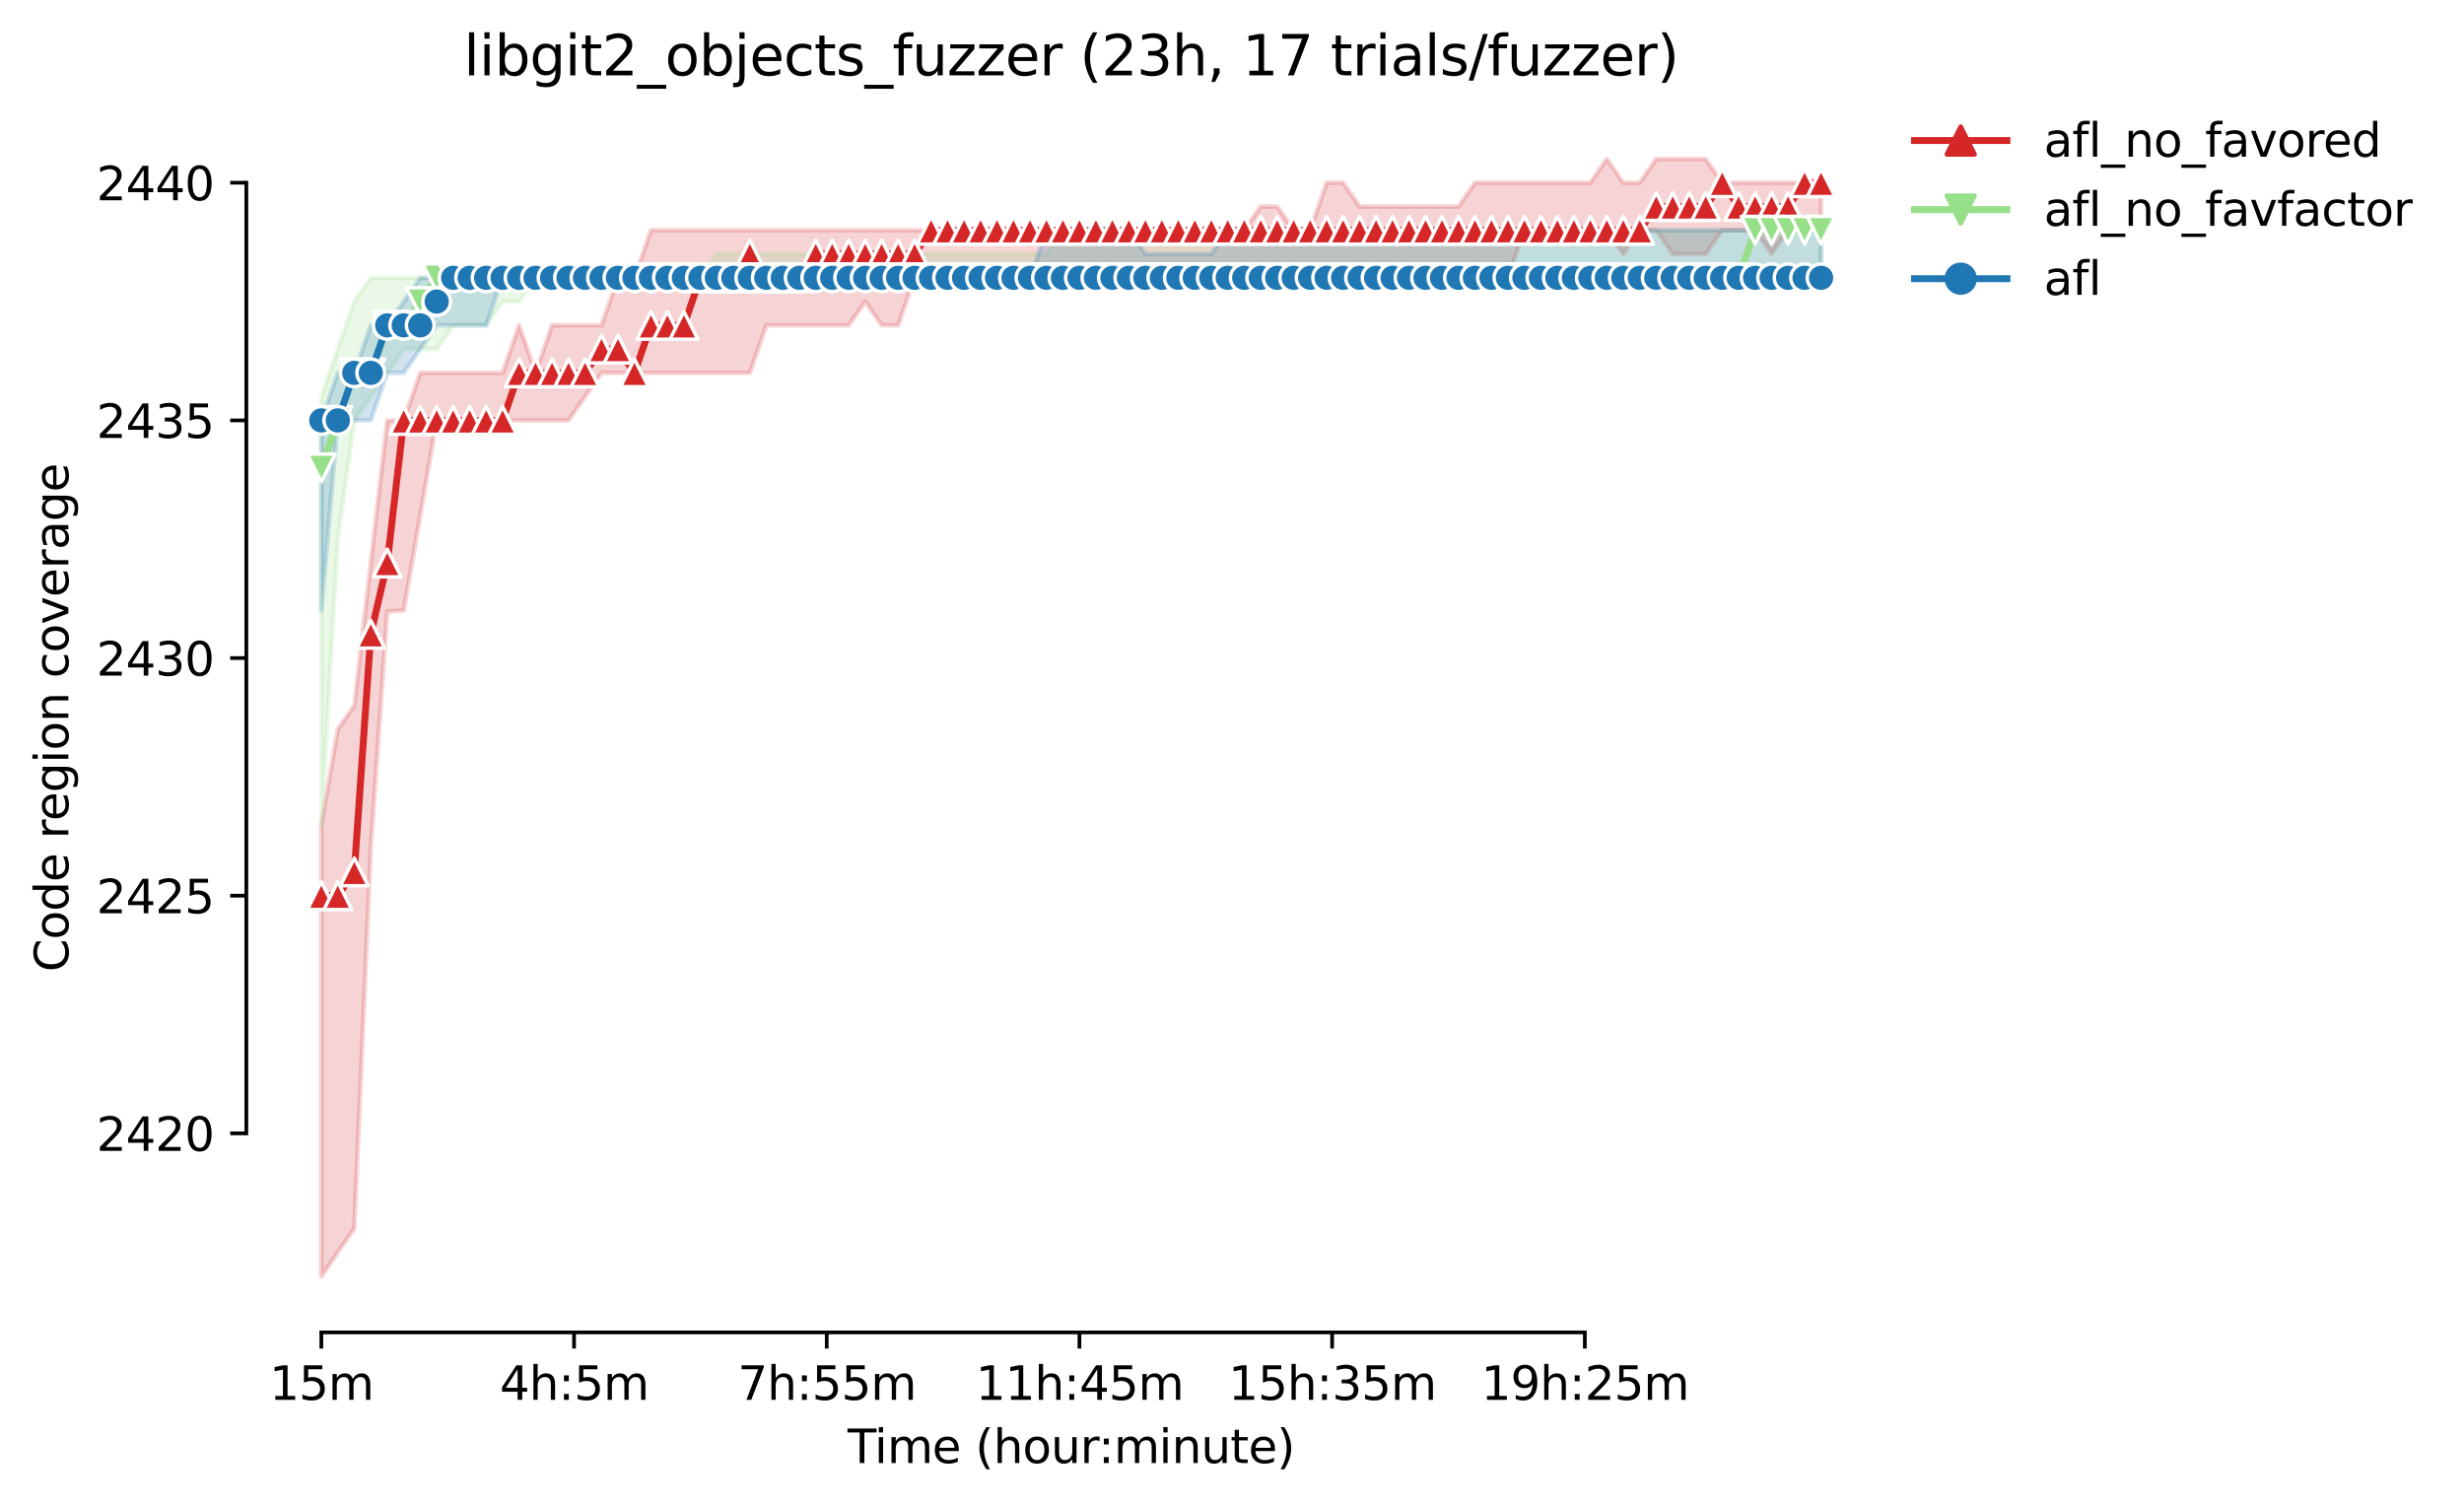 <?xml version="1.0" encoding="utf-8" standalone="no"?>
<!DOCTYPE svg PUBLIC "-//W3C//DTD SVG 1.1//EN"
  "http://www.w3.org/Graphics/SVG/1.1/DTD/svg11.dtd">
<svg height="325.986pt" version="1.1" viewBox="0 0 533.395 325.986" width="533.395pt" xmlns="http://www.w3.org/2000/svg" xmlns:xlink="http://www.w3.org/1999/xlink">
 <defs>
  <style type="text/css">*{stroke-linecap:butt;stroke-linejoin:round;}</style>
 </defs>
 <g id="figure_1">
  <g id="patch_1">
   <path d="M 0 325.986 
L 533.395 325.986 
L 533.395 0 
L 0 0 
z
" style="fill:#ffffff;"/>
  </g>
  <g id="axes_1">
   <g id="patch_2">
    <path d="M 53.328 288.43 
L 410.448 288.43 
L 410.448 22.318 
L 53.328 22.318 
z
" style="fill:#ffffff;"/>
   </g>
   <g id="PolyCollection_1">
    <defs>
     <path d="M 69.561 -147.526 
L 69.561 -49.652 
L 73.128 -54.925 
L 76.696 -60.07 
L 80.264 -142.382 
L 83.831 -193.57 
L 87.399 -193.827 
L 90.967 -214.405 
L 94.534 -234.983 
L 98.102 -234.983 
L 101.67 -234.983 
L 105.237 -234.983 
L 108.805 -234.983 
L 112.372 -234.983 
L 115.94 -234.983 
L 119.508 -234.983 
L 123.075 -234.983 
L 126.643 -240.127 
L 130.211 -245.272 
L 133.778 -245.272 
L 137.346 -245.272 
L 140.913 -245.272 
L 144.481 -245.272 
L 148.049 -245.272 
L 151.616 -245.272 
L 155.184 -245.272 
L 158.752 -245.272 
L 162.319 -245.272 
L 165.887 -255.561 
L 169.455 -255.561 
L 173.022 -255.561 
L 176.59 -255.561 
L 180.157 -255.561 
L 183.725 -255.561 
L 187.293 -260.705 
L 190.86 -255.561 
L 194.428 -255.561 
L 197.996 -265.85 
L 201.563 -265.85 
L 205.131 -265.85 
L 208.699 -265.85 
L 212.266 -265.85 
L 215.834 -265.85 
L 219.401 -265.85 
L 222.969 -265.85 
L 226.537 -265.85 
L 230.104 -265.85 
L 233.672 -265.85 
L 237.24 -265.85 
L 240.807 -265.85 
L 244.375 -265.85 
L 247.942 -265.85 
L 251.51 -265.85 
L 255.078 -265.85 
L 258.645 -265.85 
L 262.213 -265.85 
L 265.781 -265.85 
L 269.348 -265.85 
L 272.916 -265.85 
L 276.484 -265.85 
L 280.051 -265.85 
L 283.619 -265.85 
L 287.186 -265.85 
L 290.754 -265.85 
L 294.322 -265.85 
L 297.889 -265.85 
L 301.457 -265.85 
L 305.025 -265.85 
L 308.592 -265.85 
L 312.16 -265.85 
L 315.727 -265.85 
L 319.295 -265.85 
L 322.863 -265.85 
L 326.43 -265.85 
L 329.998 -276.139 
L 333.566 -276.139 
L 337.133 -276.139 
L 340.701 -276.139 
L 344.269 -276.139 
L 347.836 -276.139 
L 351.404 -270.994 
L 354.971 -276.139 
L 358.539 -276.139 
L 362.107 -270.994 
L 365.674 -270.994 
L 369.242 -270.994 
L 372.81 -276.139 
L 376.377 -276.139 
L 379.945 -276.139 
L 383.513 -270.994 
L 387.08 -276.139 
L 390.648 -276.139 
L 394.215 -276.139 
L 394.215 -286.428 
L 394.215 -286.428 
L 390.648 -286.428 
L 387.08 -286.428 
L 383.513 -286.428 
L 379.945 -286.428 
L 376.377 -286.428 
L 372.81 -286.428 
L 369.242 -291.572 
L 365.674 -291.572 
L 362.107 -291.572 
L 358.539 -291.572 
L 354.971 -286.428 
L 351.404 -286.428 
L 347.836 -291.572 
L 344.269 -286.428 
L 340.701 -286.428 
L 337.133 -286.428 
L 333.566 -286.428 
L 329.998 -286.428 
L 326.43 -286.428 
L 322.863 -286.428 
L 319.295 -286.428 
L 315.727 -281.283 
L 312.16 -281.283 
L 308.592 -281.283 
L 305.025 -281.283 
L 301.457 -281.283 
L 297.889 -281.283 
L 294.322 -281.283 
L 290.754 -286.428 
L 287.186 -286.428 
L 283.619 -276.139 
L 280.051 -276.139 
L 276.484 -281.283 
L 272.916 -281.283 
L 269.348 -276.139 
L 265.781 -276.139 
L 262.213 -276.139 
L 258.645 -276.139 
L 255.078 -276.139 
L 251.51 -276.139 
L 247.942 -276.139 
L 244.375 -276.139 
L 240.807 -276.139 
L 237.24 -276.139 
L 233.672 -276.139 
L 230.104 -276.139 
L 226.537 -276.139 
L 222.969 -276.139 
L 219.401 -276.139 
L 215.834 -276.139 
L 212.266 -276.139 
L 208.699 -276.139 
L 205.131 -276.139 
L 201.563 -276.139 
L 197.996 -276.139 
L 194.428 -276.139 
L 190.86 -276.139 
L 187.293 -276.139 
L 183.725 -276.139 
L 180.157 -276.139 
L 176.59 -276.139 
L 173.022 -276.139 
L 169.455 -276.139 
L 165.887 -276.139 
L 162.319 -276.139 
L 158.752 -276.139 
L 155.184 -276.139 
L 151.616 -276.139 
L 148.049 -276.139 
L 144.481 -276.139 
L 140.913 -276.139 
L 137.346 -265.85 
L 133.778 -265.85 
L 130.211 -255.561 
L 126.643 -255.561 
L 123.075 -255.561 
L 119.508 -255.561 
L 115.94 -245.272 
L 112.372 -255.561 
L 108.805 -245.272 
L 105.237 -245.272 
L 101.67 -245.272 
L 98.102 -245.272 
L 94.534 -245.272 
L 90.967 -245.272 
L 87.399 -234.983 
L 83.831 -234.983 
L 80.264 -204.116 
L 76.696 -173.249 
L 73.128 -168.104 
L 69.561 -147.526 
z
" id="m9d6bc604e2" style="stroke:#d62728;stroke-opacity:0.2;"/>
    </defs>
    <g clip-path="url(#pd9be20bc16)">
     <use style="fill:#d62728;fill-opacity:0.2;stroke:#d62728;stroke-opacity:0.2;" x="0" xlink:href="#m9d6bc604e2" y="325.986"/>
    </g>
   </g>
   <g id="PolyCollection_2">
    <defs>
     <path d="M 69.561 -240.127 
L 69.561 -147.526 
L 73.128 -209.26 
L 76.696 -234.983 
L 80.264 -240.127 
L 83.831 -245.272 
L 87.399 -250.416 
L 90.967 -250.416 
L 94.534 -250.416 
L 98.102 -255.561 
L 101.67 -255.561 
L 105.237 -255.561 
L 108.805 -260.705 
L 112.372 -260.705 
L 115.94 -265.85 
L 119.508 -265.85 
L 123.075 -265.85 
L 126.643 -265.85 
L 130.211 -265.85 
L 133.778 -265.85 
L 137.346 -265.85 
L 140.913 -265.85 
L 144.481 -265.85 
L 148.049 -265.85 
L 151.616 -265.85 
L 155.184 -265.85 
L 158.752 -265.85 
L 162.319 -265.85 
L 165.887 -265.85 
L 169.455 -265.85 
L 173.022 -265.85 
L 176.59 -265.85 
L 180.157 -265.85 
L 183.725 -265.85 
L 187.293 -265.85 
L 190.86 -265.85 
L 194.428 -265.85 
L 197.996 -265.85 
L 201.563 -265.85 
L 205.131 -265.85 
L 208.699 -265.85 
L 212.266 -265.85 
L 215.834 -265.85 
L 219.401 -265.85 
L 222.969 -265.85 
L 226.537 -265.85 
L 230.104 -265.85 
L 233.672 -265.85 
L 237.24 -265.85 
L 240.807 -265.85 
L 244.375 -265.85 
L 247.942 -265.85 
L 251.51 -265.85 
L 255.078 -265.85 
L 258.645 -265.85 
L 262.213 -265.85 
L 265.781 -265.85 
L 269.348 -265.85 
L 272.916 -265.85 
L 276.484 -265.85 
L 280.051 -265.85 
L 283.619 -265.85 
L 287.186 -265.85 
L 290.754 -265.85 
L 294.322 -265.85 
L 297.889 -265.85 
L 301.457 -265.85 
L 305.025 -265.85 
L 308.592 -265.85 
L 312.16 -265.85 
L 315.727 -265.85 
L 319.295 -265.85 
L 322.863 -265.85 
L 326.43 -265.85 
L 329.998 -265.85 
L 333.566 -265.85 
L 337.133 -265.85 
L 340.701 -265.85 
L 344.269 -265.85 
L 347.836 -265.85 
L 351.404 -265.85 
L 354.971 -265.85 
L 358.539 -265.85 
L 362.107 -265.85 
L 365.674 -265.85 
L 369.242 -265.85 
L 372.81 -265.85 
L 376.377 -265.85 
L 379.945 -265.85 
L 383.513 -265.85 
L 387.08 -265.85 
L 390.648 -265.85 
L 394.215 -265.85 
L 394.215 -276.139 
L 394.215 -276.139 
L 390.648 -276.139 
L 387.08 -276.139 
L 383.513 -276.139 
L 379.945 -276.139 
L 376.377 -276.139 
L 372.81 -276.139 
L 369.242 -276.139 
L 365.674 -276.139 
L 362.107 -276.139 
L 358.539 -276.139 
L 354.971 -276.139 
L 351.404 -276.139 
L 347.836 -276.139 
L 344.269 -276.139 
L 340.701 -276.139 
L 337.133 -276.139 
L 333.566 -276.139 
L 329.998 -276.139 
L 326.43 -276.139 
L 322.863 -276.139 
L 319.295 -276.139 
L 315.727 -276.139 
L 312.16 -276.139 
L 308.592 -276.139 
L 305.025 -276.139 
L 301.457 -276.139 
L 297.889 -276.139 
L 294.322 -276.139 
L 290.754 -276.139 
L 287.186 -276.139 
L 283.619 -276.139 
L 280.051 -276.139 
L 276.484 -276.139 
L 272.916 -276.139 
L 269.348 -276.139 
L 265.781 -276.139 
L 262.213 -276.139 
L 258.645 -276.139 
L 255.078 -276.139 
L 251.51 -276.139 
L 247.942 -276.139 
L 244.375 -276.139 
L 240.807 -276.139 
L 237.24 -276.139 
L 233.672 -276.139 
L 230.104 -276.139 
L 226.537 -270.994 
L 222.969 -270.994 
L 219.401 -270.994 
L 215.834 -270.994 
L 212.266 -270.994 
L 208.699 -270.994 
L 205.131 -270.994 
L 201.563 -270.994 
L 197.996 -270.994 
L 194.428 -265.85 
L 190.86 -270.994 
L 187.293 -270.994 
L 183.725 -270.994 
L 180.157 -270.994 
L 176.59 -270.994 
L 173.022 -270.994 
L 169.455 -270.994 
L 165.887 -270.994 
L 162.319 -270.994 
L 158.752 -270.994 
L 155.184 -270.994 
L 151.616 -265.85 
L 148.049 -265.85 
L 144.481 -265.85 
L 140.913 -265.85 
L 137.346 -265.85 
L 133.778 -265.85 
L 130.211 -265.85 
L 126.643 -265.85 
L 123.075 -265.85 
L 119.508 -265.85 
L 115.94 -265.85 
L 112.372 -265.85 
L 108.805 -265.85 
L 105.237 -265.85 
L 101.67 -265.85 
L 98.102 -265.85 
L 94.534 -265.85 
L 90.967 -265.85 
L 87.399 -265.85 
L 83.831 -265.85 
L 80.264 -265.85 
L 76.696 -260.705 
L 73.128 -250.416 
L 69.561 -240.127 
z
" id="m3d12a68058" style="stroke:#98df8a;stroke-opacity:0.2;"/>
    </defs>
    <g clip-path="url(#pd9be20bc16)">
     <use style="fill:#98df8a;fill-opacity:0.2;stroke:#98df8a;stroke-opacity:0.2;" x="0" xlink:href="#m3d12a68058" y="325.986"/>
    </g>
   </g>
   <g id="PolyCollection_3">
    <defs>
     <path d="M 69.561 -234.983 
L 69.561 -193.827 
L 73.128 -234.983 
L 76.696 -234.983 
L 80.264 -234.983 
L 83.831 -245.272 
L 87.399 -245.272 
L 90.967 -250.416 
L 94.534 -255.561 
L 98.102 -255.561 
L 101.67 -255.561 
L 105.237 -255.561 
L 108.805 -265.85 
L 112.372 -265.85 
L 115.94 -265.85 
L 119.508 -265.85 
L 123.075 -265.85 
L 126.643 -265.85 
L 130.211 -265.85 
L 133.778 -265.85 
L 137.346 -265.85 
L 140.913 -265.85 
L 144.481 -265.85 
L 148.049 -265.85 
L 151.616 -265.85 
L 155.184 -265.85 
L 158.752 -265.85 
L 162.319 -265.85 
L 165.887 -265.85 
L 169.455 -265.85 
L 173.022 -265.85 
L 176.59 -265.85 
L 180.157 -265.85 
L 183.725 -265.85 
L 187.293 -265.85 
L 190.86 -265.85 
L 194.428 -265.85 
L 197.996 -265.85 
L 201.563 -265.85 
L 205.131 -265.85 
L 208.699 -265.85 
L 212.266 -265.85 
L 215.834 -265.85 
L 219.401 -265.85 
L 222.969 -265.85 
L 226.537 -265.85 
L 230.104 -265.85 
L 233.672 -265.85 
L 237.24 -265.85 
L 240.807 -265.85 
L 244.375 -265.85 
L 247.942 -265.85 
L 251.51 -265.85 
L 255.078 -265.85 
L 258.645 -265.85 
L 262.213 -265.85 
L 265.781 -265.85 
L 269.348 -265.85 
L 272.916 -265.85 
L 276.484 -265.85 
L 280.051 -265.85 
L 283.619 -265.85 
L 287.186 -265.85 
L 290.754 -265.85 
L 294.322 -265.85 
L 297.889 -265.85 
L 301.457 -265.85 
L 305.025 -265.85 
L 308.592 -265.85 
L 312.16 -265.85 
L 315.727 -265.85 
L 319.295 -265.85 
L 322.863 -265.85 
L 326.43 -265.85 
L 329.998 -265.85 
L 333.566 -265.85 
L 337.133 -265.85 
L 340.701 -265.85 
L 344.269 -265.85 
L 347.836 -265.85 
L 351.404 -265.85 
L 354.971 -265.85 
L 358.539 -265.85 
L 362.107 -265.85 
L 365.674 -265.85 
L 369.242 -265.85 
L 372.81 -265.85 
L 376.377 -265.85 
L 379.945 -265.85 
L 383.513 -265.85 
L 387.08 -265.85 
L 390.648 -265.85 
L 394.215 -265.85 
L 394.215 -276.139 
L 394.215 -276.139 
L 390.648 -276.139 
L 387.08 -276.139 
L 383.513 -276.139 
L 379.945 -276.139 
L 376.377 -276.139 
L 372.81 -276.139 
L 369.242 -276.139 
L 365.674 -276.139 
L 362.107 -276.139 
L 358.539 -276.139 
L 354.971 -276.139 
L 351.404 -276.139 
L 347.836 -276.139 
L 344.269 -276.139 
L 340.701 -276.139 
L 337.133 -276.139 
L 333.566 -276.139 
L 329.998 -276.139 
L 326.43 -276.139 
L 322.863 -276.139 
L 319.295 -276.139 
L 315.727 -276.139 
L 312.16 -276.139 
L 308.592 -276.139 
L 305.025 -276.139 
L 301.457 -276.139 
L 297.889 -276.139 
L 294.322 -276.139 
L 290.754 -276.139 
L 287.186 -276.139 
L 283.619 -276.139 
L 280.051 -276.139 
L 276.484 -276.139 
L 272.916 -276.139 
L 269.348 -276.139 
L 265.781 -276.139 
L 262.213 -270.994 
L 258.645 -270.994 
L 255.078 -270.994 
L 251.51 -270.994 
L 247.942 -270.994 
L 244.375 -276.139 
L 240.807 -276.139 
L 237.24 -276.139 
L 233.672 -276.139 
L 230.104 -276.139 
L 226.537 -276.139 
L 222.969 -265.85 
L 219.401 -265.85 
L 215.834 -265.85 
L 212.266 -265.85 
L 208.699 -265.85 
L 205.131 -265.85 
L 201.563 -265.85 
L 197.996 -265.85 
L 194.428 -265.85 
L 190.86 -265.85 
L 187.293 -265.85 
L 183.725 -265.85 
L 180.157 -265.85 
L 176.59 -265.85 
L 173.022 -265.85 
L 169.455 -265.85 
L 165.887 -265.85 
L 162.319 -265.85 
L 158.752 -265.85 
L 155.184 -265.85 
L 151.616 -265.85 
L 148.049 -265.85 
L 144.481 -265.85 
L 140.913 -265.85 
L 137.346 -265.85 
L 133.778 -265.85 
L 130.211 -265.85 
L 126.643 -265.85 
L 123.075 -265.85 
L 119.508 -265.85 
L 115.94 -265.85 
L 112.372 -265.85 
L 108.805 -265.85 
L 105.237 -265.85 
L 101.67 -265.85 
L 98.102 -265.85 
L 94.534 -265.85 
L 90.967 -265.85 
L 87.399 -260.705 
L 83.831 -255.561 
L 80.264 -255.561 
L 76.696 -245.272 
L 73.128 -245.272 
L 69.561 -234.983 
z
" id="m3b487e4079" style="stroke:#1f77b4;stroke-opacity:0.2;"/>
    </defs>
    <g clip-path="url(#pd9be20bc16)">
     <use style="fill:#1f77b4;fill-opacity:0.2;stroke:#1f77b4;stroke-opacity:0.2;" x="0" xlink:href="#m3b487e4079" y="325.986"/>
    </g>
   </g>
   <g id="matplotlib.axis_1">
    <g id="xtick_1">
     <g id="line2d_1">
      <defs>
       <path d="M 0 0 
L 0 3.5 
" id="m606c181a58" style="stroke:#000000;stroke-width:0.8;"/>
      </defs>
      <g>
       <use style="stroke:#000000;stroke-width:0.8;" x="69.561" xlink:href="#m606c181a58" y="288.43"/>
      </g>
     </g>
     <g id="text_1">
      <!-- 15m -->
      <g transform="translate(58.328 303.029)scale(0.1 -0.1)">
       <defs>
        <path d="M 794 531 
L 1825 531 
L 1825 4091 
L 703 3866 
L 703 4441 
L 1819 4666 
L 2450 4666 
L 2450 531 
L 3481 531 
L 3481 0 
L 794 0 
L 794 531 
z
" id="DejaVuSans-31" transform="scale(0.016)"/>
        <path d="M 691 4666 
L 3169 4666 
L 3169 4134 
L 1269 4134 
L 1269 2991 
Q 1406 3038 1543 3061 
Q 1681 3084 1819 3084 
Q 2600 3084 3056 2656 
Q 3513 2228 3513 1497 
Q 3513 744 3044 326 
Q 2575 -91 1722 -91 
Q 1428 -91 1123 -41 
Q 819 9 494 109 
L 494 744 
Q 775 591 1075 516 
Q 1375 441 1709 441 
Q 2250 441 2565 725 
Q 2881 1009 2881 1497 
Q 2881 1984 2565 2268 
Q 2250 2553 1709 2553 
Q 1456 2553 1204 2497 
Q 953 2441 691 2322 
L 691 4666 
z
" id="DejaVuSans-35" transform="scale(0.016)"/>
        <path d="M 3328 2828 
Q 3544 3216 3844 3400 
Q 4144 3584 4550 3584 
Q 5097 3584 5394 3201 
Q 5691 2819 5691 2113 
L 5691 0 
L 5113 0 
L 5113 2094 
Q 5113 2597 4934 2840 
Q 4756 3084 4391 3084 
Q 3944 3084 3684 2787 
Q 3425 2491 3425 1978 
L 3425 0 
L 2847 0 
L 2847 2094 
Q 2847 2600 2669 2842 
Q 2491 3084 2119 3084 
Q 1678 3084 1418 2786 
Q 1159 2488 1159 1978 
L 1159 0 
L 581 0 
L 581 3500 
L 1159 3500 
L 1159 2956 
Q 1356 3278 1631 3431 
Q 1906 3584 2284 3584 
Q 2666 3584 2933 3390 
Q 3200 3197 3328 2828 
z
" id="DejaVuSans-6d" transform="scale(0.016)"/>
       </defs>
       <use xlink:href="#DejaVuSans-31"/>
       <use x="63.623" xlink:href="#DejaVuSans-35"/>
       <use x="127.246" xlink:href="#DejaVuSans-6d"/>
      </g>
     </g>
    </g>
    <g id="xtick_2">
     <g id="line2d_2">
      <g>
       <use style="stroke:#000000;stroke-width:0.8;" x="124.265" xlink:href="#m606c181a58" y="288.43"/>
      </g>
     </g>
     <g id="text_2">
      <!-- 4h:5m -->
      <g transform="translate(108.179 303.029)scale(0.1 -0.1)">
       <defs>
        <path d="M 2419 4116 
L 825 1625 
L 2419 1625 
L 2419 4116 
z
M 2253 4666 
L 3047 4666 
L 3047 1625 
L 3713 1625 
L 3713 1100 
L 3047 1100 
L 3047 0 
L 2419 0 
L 2419 1100 
L 313 1100 
L 313 1709 
L 2253 4666 
z
" id="DejaVuSans-34" transform="scale(0.016)"/>
        <path d="M 3513 2113 
L 3513 0 
L 2938 0 
L 2938 2094 
Q 2938 2591 2744 2837 
Q 2550 3084 2163 3084 
Q 1697 3084 1428 2787 
Q 1159 2491 1159 1978 
L 1159 0 
L 581 0 
L 581 4863 
L 1159 4863 
L 1159 2956 
Q 1366 3272 1645 3428 
Q 1925 3584 2291 3584 
Q 2894 3584 3203 3211 
Q 3513 2838 3513 2113 
z
" id="DejaVuSans-68" transform="scale(0.016)"/>
        <path d="M 750 794 
L 1409 794 
L 1409 0 
L 750 0 
L 750 794 
z
M 750 3309 
L 1409 3309 
L 1409 2516 
L 750 2516 
L 750 3309 
z
" id="DejaVuSans-3a" transform="scale(0.016)"/>
       </defs>
       <use xlink:href="#DejaVuSans-34"/>
       <use x="63.623" xlink:href="#DejaVuSans-68"/>
       <use x="127.002" xlink:href="#DejaVuSans-3a"/>
       <use x="160.693" xlink:href="#DejaVuSans-35"/>
       <use x="224.316" xlink:href="#DejaVuSans-6d"/>
      </g>
     </g>
    </g>
    <g id="xtick_3">
     <g id="line2d_3">
      <g>
       <use style="stroke:#000000;stroke-width:0.8;" x="178.968" xlink:href="#m606c181a58" y="288.43"/>
      </g>
     </g>
     <g id="text_3">
      <!-- 7h:55m -->
      <g transform="translate(159.701 303.029)scale(0.1 -0.1)">
       <defs>
        <path d="M 525 4666 
L 3525 4666 
L 3525 4397 
L 1831 0 
L 1172 0 
L 2766 4134 
L 525 4134 
L 525 4666 
z
" id="DejaVuSans-37" transform="scale(0.016)"/>
       </defs>
       <use xlink:href="#DejaVuSans-37"/>
       <use x="63.623" xlink:href="#DejaVuSans-68"/>
       <use x="127.002" xlink:href="#DejaVuSans-3a"/>
       <use x="160.693" xlink:href="#DejaVuSans-35"/>
       <use x="224.316" xlink:href="#DejaVuSans-35"/>
       <use x="287.939" xlink:href="#DejaVuSans-6d"/>
      </g>
     </g>
    </g>
    <g id="xtick_4">
     <g id="line2d_4">
      <g>
       <use style="stroke:#000000;stroke-width:0.8;" x="233.672" xlink:href="#m606c181a58" y="288.43"/>
      </g>
     </g>
     <g id="text_4">
      <!-- 11h:45m -->
      <g transform="translate(211.224 303.029)scale(0.1 -0.1)">
       <use xlink:href="#DejaVuSans-31"/>
       <use x="63.623" xlink:href="#DejaVuSans-31"/>
       <use x="127.246" xlink:href="#DejaVuSans-68"/>
       <use x="190.625" xlink:href="#DejaVuSans-3a"/>
       <use x="224.316" xlink:href="#DejaVuSans-34"/>
       <use x="287.939" xlink:href="#DejaVuSans-35"/>
       <use x="351.562" xlink:href="#DejaVuSans-6d"/>
      </g>
     </g>
    </g>
    <g id="xtick_5">
     <g id="line2d_5">
      <g>
       <use style="stroke:#000000;stroke-width:0.8;" x="288.376" xlink:href="#m606c181a58" y="288.43"/>
      </g>
     </g>
     <g id="text_5">
      <!-- 15h:35m -->
      <g transform="translate(265.927 303.029)scale(0.1 -0.1)">
       <defs>
        <path d="M 2597 2516 
Q 3050 2419 3304 2112 
Q 3559 1806 3559 1356 
Q 3559 666 3084 287 
Q 2609 -91 1734 -91 
Q 1441 -91 1130 -33 
Q 819 25 488 141 
L 488 750 
Q 750 597 1062 519 
Q 1375 441 1716 441 
Q 2309 441 2620 675 
Q 2931 909 2931 1356 
Q 2931 1769 2642 2001 
Q 2353 2234 1838 2234 
L 1294 2234 
L 1294 2753 
L 1863 2753 
Q 2328 2753 2575 2939 
Q 2822 3125 2822 3475 
Q 2822 3834 2567 4026 
Q 2313 4219 1838 4219 
Q 1578 4219 1281 4162 
Q 984 4106 628 3988 
L 628 4550 
Q 988 4650 1302 4700 
Q 1616 4750 1894 4750 
Q 2613 4750 3031 4423 
Q 3450 4097 3450 3541 
Q 3450 3153 3228 2886 
Q 3006 2619 2597 2516 
z
" id="DejaVuSans-33" transform="scale(0.016)"/>
       </defs>
       <use xlink:href="#DejaVuSans-31"/>
       <use x="63.623" xlink:href="#DejaVuSans-35"/>
       <use x="127.246" xlink:href="#DejaVuSans-68"/>
       <use x="190.625" xlink:href="#DejaVuSans-3a"/>
       <use x="224.316" xlink:href="#DejaVuSans-33"/>
       <use x="287.939" xlink:href="#DejaVuSans-35"/>
       <use x="351.562" xlink:href="#DejaVuSans-6d"/>
      </g>
     </g>
    </g>
    <g id="xtick_6">
     <g id="line2d_6">
      <g>
       <use style="stroke:#000000;stroke-width:0.8;" x="343.079" xlink:href="#m606c181a58" y="288.43"/>
      </g>
     </g>
     <g id="text_6">
      <!-- 19h:25m -->
      <g transform="translate(320.631 303.029)scale(0.1 -0.1)">
       <defs>
        <path d="M 703 97 
L 703 672 
Q 941 559 1184 500 
Q 1428 441 1663 441 
Q 2288 441 2617 861 
Q 2947 1281 2994 2138 
Q 2813 1869 2534 1725 
Q 2256 1581 1919 1581 
Q 1219 1581 811 2004 
Q 403 2428 403 3163 
Q 403 3881 828 4315 
Q 1253 4750 1959 4750 
Q 2769 4750 3195 4129 
Q 3622 3509 3622 2328 
Q 3622 1225 3098 567 
Q 2575 -91 1691 -91 
Q 1453 -91 1209 -44 
Q 966 3 703 97 
z
M 1959 2075 
Q 2384 2075 2632 2365 
Q 2881 2656 2881 3163 
Q 2881 3666 2632 3958 
Q 2384 4250 1959 4250 
Q 1534 4250 1286 3958 
Q 1038 3666 1038 3163 
Q 1038 2656 1286 2365 
Q 1534 2075 1959 2075 
z
" id="DejaVuSans-39" transform="scale(0.016)"/>
        <path d="M 1228 531 
L 3431 531 
L 3431 0 
L 469 0 
L 469 531 
Q 828 903 1448 1529 
Q 2069 2156 2228 2338 
Q 2531 2678 2651 2914 
Q 2772 3150 2772 3378 
Q 2772 3750 2511 3984 
Q 2250 4219 1831 4219 
Q 1534 4219 1204 4116 
Q 875 4013 500 3803 
L 500 4441 
Q 881 4594 1212 4672 
Q 1544 4750 1819 4750 
Q 2544 4750 2975 4387 
Q 3406 4025 3406 3419 
Q 3406 3131 3298 2873 
Q 3191 2616 2906 2266 
Q 2828 2175 2409 1742 
Q 1991 1309 1228 531 
z
" id="DejaVuSans-32" transform="scale(0.016)"/>
       </defs>
       <use xlink:href="#DejaVuSans-31"/>
       <use x="63.623" xlink:href="#DejaVuSans-39"/>
       <use x="127.246" xlink:href="#DejaVuSans-68"/>
       <use x="190.625" xlink:href="#DejaVuSans-3a"/>
       <use x="224.316" xlink:href="#DejaVuSans-32"/>
       <use x="287.939" xlink:href="#DejaVuSans-35"/>
       <use x="351.562" xlink:href="#DejaVuSans-6d"/>
      </g>
     </g>
    </g>
    <g id="text_7">
     <!-- Time (hour:minute) -->
     <g transform="translate(183.481 316.707)scale(0.1 -0.1)">
      <defs>
       <path d="M -19 4666 
L 3928 4666 
L 3928 4134 
L 2272 4134 
L 2272 0 
L 1638 0 
L 1638 4134 
L -19 4134 
L -19 4666 
z
" id="DejaVuSans-54" transform="scale(0.016)"/>
       <path d="M 603 3500 
L 1178 3500 
L 1178 0 
L 603 0 
L 603 3500 
z
M 603 4863 
L 1178 4863 
L 1178 4134 
L 603 4134 
L 603 4863 
z
" id="DejaVuSans-69" transform="scale(0.016)"/>
       <path d="M 3597 1894 
L 3597 1613 
L 953 1613 
Q 991 1019 1311 708 
Q 1631 397 2203 397 
Q 2534 397 2845 478 
Q 3156 559 3463 722 
L 3463 178 
Q 3153 47 2828 -22 
Q 2503 -91 2169 -91 
Q 1331 -91 842 396 
Q 353 884 353 1716 
Q 353 2575 817 3079 
Q 1281 3584 2069 3584 
Q 2775 3584 3186 3129 
Q 3597 2675 3597 1894 
z
M 3022 2063 
Q 3016 2534 2758 2815 
Q 2500 3097 2075 3097 
Q 1594 3097 1305 2825 
Q 1016 2553 972 2059 
L 3022 2063 
z
" id="DejaVuSans-65" transform="scale(0.016)"/>
       <path id="DejaVuSans-20" transform="scale(0.016)"/>
       <path d="M 1984 4856 
Q 1566 4138 1362 3434 
Q 1159 2731 1159 2009 
Q 1159 1288 1364 580 
Q 1569 -128 1984 -844 
L 1484 -844 
Q 1016 -109 783 600 
Q 550 1309 550 2009 
Q 550 2706 781 3412 
Q 1013 4119 1484 4856 
L 1984 4856 
z
" id="DejaVuSans-28" transform="scale(0.016)"/>
       <path d="M 1959 3097 
Q 1497 3097 1228 2736 
Q 959 2375 959 1747 
Q 959 1119 1226 758 
Q 1494 397 1959 397 
Q 2419 397 2687 759 
Q 2956 1122 2956 1747 
Q 2956 2369 2687 2733 
Q 2419 3097 1959 3097 
z
M 1959 3584 
Q 2709 3584 3137 3096 
Q 3566 2609 3566 1747 
Q 3566 888 3137 398 
Q 2709 -91 1959 -91 
Q 1206 -91 779 398 
Q 353 888 353 1747 
Q 353 2609 779 3096 
Q 1206 3584 1959 3584 
z
" id="DejaVuSans-6f" transform="scale(0.016)"/>
       <path d="M 544 1381 
L 544 3500 
L 1119 3500 
L 1119 1403 
Q 1119 906 1312 657 
Q 1506 409 1894 409 
Q 2359 409 2629 706 
Q 2900 1003 2900 1516 
L 2900 3500 
L 3475 3500 
L 3475 0 
L 2900 0 
L 2900 538 
Q 2691 219 2414 64 
Q 2138 -91 1772 -91 
Q 1169 -91 856 284 
Q 544 659 544 1381 
z
M 1991 3584 
L 1991 3584 
z
" id="DejaVuSans-75" transform="scale(0.016)"/>
       <path d="M 2631 2963 
Q 2534 3019 2420 3045 
Q 2306 3072 2169 3072 
Q 1681 3072 1420 2755 
Q 1159 2438 1159 1844 
L 1159 0 
L 581 0 
L 581 3500 
L 1159 3500 
L 1159 2956 
Q 1341 3275 1631 3429 
Q 1922 3584 2338 3584 
Q 2397 3584 2469 3576 
Q 2541 3569 2628 3553 
L 2631 2963 
z
" id="DejaVuSans-72" transform="scale(0.016)"/>
       <path d="M 3513 2113 
L 3513 0 
L 2938 0 
L 2938 2094 
Q 2938 2591 2744 2837 
Q 2550 3084 2163 3084 
Q 1697 3084 1428 2787 
Q 1159 2491 1159 1978 
L 1159 0 
L 581 0 
L 581 3500 
L 1159 3500 
L 1159 2956 
Q 1366 3272 1645 3428 
Q 1925 3584 2291 3584 
Q 2894 3584 3203 3211 
Q 3513 2838 3513 2113 
z
" id="DejaVuSans-6e" transform="scale(0.016)"/>
       <path d="M 1172 4494 
L 1172 3500 
L 2356 3500 
L 2356 3053 
L 1172 3053 
L 1172 1153 
Q 1172 725 1289 603 
Q 1406 481 1766 481 
L 2356 481 
L 2356 0 
L 1766 0 
Q 1100 0 847 248 
Q 594 497 594 1153 
L 594 3053 
L 172 3053 
L 172 3500 
L 594 3500 
L 594 4494 
L 1172 4494 
z
" id="DejaVuSans-74" transform="scale(0.016)"/>
       <path d="M 513 4856 
L 1013 4856 
Q 1481 4119 1714 3412 
Q 1947 2706 1947 2009 
Q 1947 1309 1714 600 
Q 1481 -109 1013 -844 
L 513 -844 
Q 928 -128 1133 580 
Q 1338 1288 1338 2009 
Q 1338 2731 1133 3434 
Q 928 4138 513 4856 
z
" id="DejaVuSans-29" transform="scale(0.016)"/>
      </defs>
      <use xlink:href="#DejaVuSans-54"/>
      <use x="57.959" xlink:href="#DejaVuSans-69"/>
      <use x="85.742" xlink:href="#DejaVuSans-6d"/>
      <use x="183.154" xlink:href="#DejaVuSans-65"/>
      <use x="244.678" xlink:href="#DejaVuSans-20"/>
      <use x="276.465" xlink:href="#DejaVuSans-28"/>
      <use x="315.479" xlink:href="#DejaVuSans-68"/>
      <use x="378.857" xlink:href="#DejaVuSans-6f"/>
      <use x="440.039" xlink:href="#DejaVuSans-75"/>
      <use x="503.418" xlink:href="#DejaVuSans-72"/>
      <use x="542.781" xlink:href="#DejaVuSans-3a"/>
      <use x="576.473" xlink:href="#DejaVuSans-6d"/>
      <use x="673.885" xlink:href="#DejaVuSans-69"/>
      <use x="701.668" xlink:href="#DejaVuSans-6e"/>
      <use x="765.047" xlink:href="#DejaVuSans-75"/>
      <use x="828.426" xlink:href="#DejaVuSans-74"/>
      <use x="867.635" xlink:href="#DejaVuSans-65"/>
      <use x="929.158" xlink:href="#DejaVuSans-29"/>
     </g>
    </g>
   </g>
   <g id="matplotlib.axis_2">
    <g id="ytick_1">
     <g id="line2d_7">
      <defs>
       <path d="M 0 0 
L -3.5 0 
" id="ma86bb04bed" style="stroke:#000000;stroke-width:0.8;"/>
      </defs>
      <g>
       <use style="stroke:#000000;stroke-width:0.8;" x="53.328" xlink:href="#ma86bb04bed" y="245.339"/>
      </g>
     </g>
     <g id="text_8">
      <!-- 2420 -->
      <g transform="translate(20.878 249.138)scale(0.1 -0.1)">
       <defs>
        <path d="M 2034 4250 
Q 1547 4250 1301 3770 
Q 1056 3291 1056 2328 
Q 1056 1369 1301 889 
Q 1547 409 2034 409 
Q 2525 409 2770 889 
Q 3016 1369 3016 2328 
Q 3016 3291 2770 3770 
Q 2525 4250 2034 4250 
z
M 2034 4750 
Q 2819 4750 3233 4129 
Q 3647 3509 3647 2328 
Q 3647 1150 3233 529 
Q 2819 -91 2034 -91 
Q 1250 -91 836 529 
Q 422 1150 422 2328 
Q 422 3509 836 4129 
Q 1250 4750 2034 4750 
z
" id="DejaVuSans-30" transform="scale(0.016)"/>
       </defs>
       <use xlink:href="#DejaVuSans-32"/>
       <use x="63.623" xlink:href="#DejaVuSans-34"/>
       <use x="127.246" xlink:href="#DejaVuSans-32"/>
       <use x="190.869" xlink:href="#DejaVuSans-30"/>
      </g>
     </g>
    </g>
    <g id="ytick_2">
     <g id="line2d_8">
      <g>
       <use style="stroke:#000000;stroke-width:0.8;" x="53.328" xlink:href="#ma86bb04bed" y="193.894"/>
      </g>
     </g>
     <g id="text_9">
      <!-- 2425 -->
      <g transform="translate(20.878 197.693)scale(0.1 -0.1)">
       <use xlink:href="#DejaVuSans-32"/>
       <use x="63.623" xlink:href="#DejaVuSans-34"/>
       <use x="127.246" xlink:href="#DejaVuSans-32"/>
       <use x="190.869" xlink:href="#DejaVuSans-35"/>
      </g>
     </g>
    </g>
    <g id="ytick_3">
     <g id="line2d_9">
      <g>
       <use style="stroke:#000000;stroke-width:0.8;" x="53.328" xlink:href="#ma86bb04bed" y="142.449"/>
      </g>
     </g>
     <g id="text_10">
      <!-- 2430 -->
      <g transform="translate(20.878 146.248)scale(0.1 -0.1)">
       <use xlink:href="#DejaVuSans-32"/>
       <use x="63.623" xlink:href="#DejaVuSans-34"/>
       <use x="127.246" xlink:href="#DejaVuSans-33"/>
       <use x="190.869" xlink:href="#DejaVuSans-30"/>
      </g>
     </g>
    </g>
    <g id="ytick_4">
     <g id="line2d_10">
      <g>
       <use style="stroke:#000000;stroke-width:0.8;" x="53.328" xlink:href="#ma86bb04bed" y="91.004"/>
      </g>
     </g>
     <g id="text_11">
      <!-- 2435 -->
      <g transform="translate(20.878 94.803)scale(0.1 -0.1)">
       <use xlink:href="#DejaVuSans-32"/>
       <use x="63.623" xlink:href="#DejaVuSans-34"/>
       <use x="127.246" xlink:href="#DejaVuSans-33"/>
       <use x="190.869" xlink:href="#DejaVuSans-35"/>
      </g>
     </g>
    </g>
    <g id="ytick_5">
     <g id="line2d_11">
      <g>
       <use style="stroke:#000000;stroke-width:0.8;" x="53.328" xlink:href="#ma86bb04bed" y="39.559"/>
      </g>
     </g>
     <g id="text_12">
      <!-- 2440 -->
      <g transform="translate(20.878 43.358)scale(0.1 -0.1)">
       <use xlink:href="#DejaVuSans-32"/>
       <use x="63.623" xlink:href="#DejaVuSans-34"/>
       <use x="127.246" xlink:href="#DejaVuSans-34"/>
       <use x="190.869" xlink:href="#DejaVuSans-30"/>
      </g>
     </g>
    </g>
    <g id="text_13">
     <!-- Code region coverage -->
     <g transform="translate(14.798 210.38)rotate(-90)scale(0.1 -0.1)">
      <defs>
       <path d="M 4122 4306 
L 4122 3641 
Q 3803 3938 3442 4084 
Q 3081 4231 2675 4231 
Q 1875 4231 1450 3742 
Q 1025 3253 1025 2328 
Q 1025 1406 1450 917 
Q 1875 428 2675 428 
Q 3081 428 3442 575 
Q 3803 722 4122 1019 
L 4122 359 
Q 3791 134 3420 21 
Q 3050 -91 2638 -91 
Q 1578 -91 968 557 
Q 359 1206 359 2328 
Q 359 3453 968 4101 
Q 1578 4750 2638 4750 
Q 3056 4750 3426 4639 
Q 3797 4528 4122 4306 
z
" id="DejaVuSans-43" transform="scale(0.016)"/>
       <path d="M 2906 2969 
L 2906 4863 
L 3481 4863 
L 3481 0 
L 2906 0 
L 2906 525 
Q 2725 213 2448 61 
Q 2172 -91 1784 -91 
Q 1150 -91 751 415 
Q 353 922 353 1747 
Q 353 2572 751 3078 
Q 1150 3584 1784 3584 
Q 2172 3584 2448 3432 
Q 2725 3281 2906 2969 
z
M 947 1747 
Q 947 1113 1208 752 
Q 1469 391 1925 391 
Q 2381 391 2643 752 
Q 2906 1113 2906 1747 
Q 2906 2381 2643 2742 
Q 2381 3103 1925 3103 
Q 1469 3103 1208 2742 
Q 947 2381 947 1747 
z
" id="DejaVuSans-64" transform="scale(0.016)"/>
       <path d="M 2906 1791 
Q 2906 2416 2648 2759 
Q 2391 3103 1925 3103 
Q 1463 3103 1205 2759 
Q 947 2416 947 1791 
Q 947 1169 1205 825 
Q 1463 481 1925 481 
Q 2391 481 2648 825 
Q 2906 1169 2906 1791 
z
M 3481 434 
Q 3481 -459 3084 -895 
Q 2688 -1331 1869 -1331 
Q 1566 -1331 1297 -1286 
Q 1028 -1241 775 -1147 
L 775 -588 
Q 1028 -725 1275 -790 
Q 1522 -856 1778 -856 
Q 2344 -856 2625 -561 
Q 2906 -266 2906 331 
L 2906 616 
Q 2728 306 2450 153 
Q 2172 0 1784 0 
Q 1141 0 747 490 
Q 353 981 353 1791 
Q 353 2603 747 3093 
Q 1141 3584 1784 3584 
Q 2172 3584 2450 3431 
Q 2728 3278 2906 2969 
L 2906 3500 
L 3481 3500 
L 3481 434 
z
" id="DejaVuSans-67" transform="scale(0.016)"/>
       <path d="M 3122 3366 
L 3122 2828 
Q 2878 2963 2633 3030 
Q 2388 3097 2138 3097 
Q 1578 3097 1268 2742 
Q 959 2388 959 1747 
Q 959 1106 1268 751 
Q 1578 397 2138 397 
Q 2388 397 2633 464 
Q 2878 531 3122 666 
L 3122 134 
Q 2881 22 2623 -34 
Q 2366 -91 2075 -91 
Q 1284 -91 818 406 
Q 353 903 353 1747 
Q 353 2603 823 3093 
Q 1294 3584 2113 3584 
Q 2378 3584 2631 3529 
Q 2884 3475 3122 3366 
z
" id="DejaVuSans-63" transform="scale(0.016)"/>
       <path d="M 191 3500 
L 800 3500 
L 1894 563 
L 2988 3500 
L 3597 3500 
L 2284 0 
L 1503 0 
L 191 3500 
z
" id="DejaVuSans-76" transform="scale(0.016)"/>
       <path d="M 2194 1759 
Q 1497 1759 1228 1600 
Q 959 1441 959 1056 
Q 959 750 1161 570 
Q 1363 391 1709 391 
Q 2188 391 2477 730 
Q 2766 1069 2766 1631 
L 2766 1759 
L 2194 1759 
z
M 3341 1997 
L 3341 0 
L 2766 0 
L 2766 531 
Q 2569 213 2275 61 
Q 1981 -91 1556 -91 
Q 1019 -91 701 211 
Q 384 513 384 1019 
Q 384 1609 779 1909 
Q 1175 2209 1959 2209 
L 2766 2209 
L 2766 2266 
Q 2766 2663 2505 2880 
Q 2244 3097 1772 3097 
Q 1472 3097 1187 3025 
Q 903 2953 641 2809 
L 641 3341 
Q 956 3463 1253 3523 
Q 1550 3584 1831 3584 
Q 2591 3584 2966 3190 
Q 3341 2797 3341 1997 
z
" id="DejaVuSans-61" transform="scale(0.016)"/>
      </defs>
      <use xlink:href="#DejaVuSans-43"/>
      <use x="69.824" xlink:href="#DejaVuSans-6f"/>
      <use x="131.006" xlink:href="#DejaVuSans-64"/>
      <use x="194.482" xlink:href="#DejaVuSans-65"/>
      <use x="256.006" xlink:href="#DejaVuSans-20"/>
      <use x="287.793" xlink:href="#DejaVuSans-72"/>
      <use x="326.656" xlink:href="#DejaVuSans-65"/>
      <use x="388.18" xlink:href="#DejaVuSans-67"/>
      <use x="451.656" xlink:href="#DejaVuSans-69"/>
      <use x="479.439" xlink:href="#DejaVuSans-6f"/>
      <use x="540.621" xlink:href="#DejaVuSans-6e"/>
      <use x="604" xlink:href="#DejaVuSans-20"/>
      <use x="635.787" xlink:href="#DejaVuSans-63"/>
      <use x="690.768" xlink:href="#DejaVuSans-6f"/>
      <use x="751.949" xlink:href="#DejaVuSans-76"/>
      <use x="811.129" xlink:href="#DejaVuSans-65"/>
      <use x="872.652" xlink:href="#DejaVuSans-72"/>
      <use x="913.766" xlink:href="#DejaVuSans-61"/>
      <use x="975.045" xlink:href="#DejaVuSans-67"/>
      <use x="1038.521" xlink:href="#DejaVuSans-65"/>
     </g>
    </g>
   </g>
   <g id="line2d_12">
    <path clip-path="url(#pd9be20bc16)" d="M 69.561 193.894 
L 73.128 193.894 
L 76.696 188.749 
L 80.264 137.304 
L 83.831 121.871 
L 87.399 91.004 
L 90.967 91.004 
L 94.534 91.004 
L 98.102 91.004 
L 101.67 91.004 
L 105.237 91.004 
L 108.805 91.004 
L 112.372 80.715 
L 115.94 80.715 
L 119.508 80.715 
L 123.075 80.715 
L 126.643 80.715 
L 130.211 75.57 
L 133.778 75.57 
L 137.346 80.715 
L 140.913 70.426 
L 144.481 70.426 
L 148.049 70.426 
L 151.616 60.137 
L 155.184 60.137 
L 158.752 60.137 
L 162.319 54.992 
L 165.887 60.137 
L 169.455 60.137 
L 173.022 60.137 
L 176.59 54.992 
L 180.157 54.992 
L 183.725 54.992 
L 187.293 54.992 
L 190.86 54.992 
L 194.428 54.992 
L 197.996 54.992 
L 201.563 49.848 
L 205.131 49.848 
L 208.699 49.848 
L 212.266 49.848 
L 215.834 49.848 
L 219.401 49.848 
L 222.969 49.848 
L 226.537 49.848 
L 230.104 49.848 
L 233.672 49.848 
L 237.24 49.848 
L 240.807 49.848 
L 244.375 49.848 
L 247.942 49.848 
L 251.51 49.848 
L 255.078 49.848 
L 258.645 49.848 
L 262.213 49.848 
L 265.781 49.848 
L 269.348 49.848 
L 272.916 49.848 
L 276.484 49.848 
L 280.051 49.848 
L 283.619 49.848 
L 287.186 49.848 
L 290.754 49.848 
L 294.322 49.848 
L 297.889 49.848 
L 301.457 49.848 
L 305.025 49.848 
L 308.592 49.848 
L 312.16 49.848 
L 315.727 49.848 
L 319.295 49.848 
L 322.863 49.848 
L 326.43 49.848 
L 329.998 49.848 
L 333.566 49.848 
L 337.133 49.848 
L 340.701 49.848 
L 344.269 49.848 
L 347.836 49.848 
L 351.404 49.848 
L 354.971 49.848 
L 358.539 44.703 
L 362.107 44.703 
L 365.674 44.703 
L 369.242 44.703 
L 372.81 39.559 
L 376.377 44.703 
L 379.945 44.703 
L 383.513 44.703 
L 387.08 44.703 
L 390.648 39.559 
L 394.215 39.559 
" style="fill:none;stroke:#d62728;stroke-linecap:square;stroke-width:1.5;"/>
    <defs>
     <path d="M 0 -3 
L -3 3 
L 3 3 
z
" id="maf578afddf" style="stroke:#ffffff;stroke-linejoin:miter;stroke-width:0.75;"/>
    </defs>
    <g clip-path="url(#pd9be20bc16)">
     <use style="fill:#d62728;stroke:#ffffff;stroke-linejoin:miter;stroke-width:0.75;" x="69.561" xlink:href="#maf578afddf" y="193.894"/>
     <use style="fill:#d62728;stroke:#ffffff;stroke-linejoin:miter;stroke-width:0.75;" x="73.128" xlink:href="#maf578afddf" y="193.894"/>
     <use style="fill:#d62728;stroke:#ffffff;stroke-linejoin:miter;stroke-width:0.75;" x="76.696" xlink:href="#maf578afddf" y="188.749"/>
     <use style="fill:#d62728;stroke:#ffffff;stroke-linejoin:miter;stroke-width:0.75;" x="80.264" xlink:href="#maf578afddf" y="137.304"/>
     <use style="fill:#d62728;stroke:#ffffff;stroke-linejoin:miter;stroke-width:0.75;" x="83.831" xlink:href="#maf578afddf" y="121.871"/>
     <use style="fill:#d62728;stroke:#ffffff;stroke-linejoin:miter;stroke-width:0.75;" x="87.399" xlink:href="#maf578afddf" y="91.004"/>
     <use style="fill:#d62728;stroke:#ffffff;stroke-linejoin:miter;stroke-width:0.75;" x="90.967" xlink:href="#maf578afddf" y="91.004"/>
     <use style="fill:#d62728;stroke:#ffffff;stroke-linejoin:miter;stroke-width:0.75;" x="94.534" xlink:href="#maf578afddf" y="91.004"/>
     <use style="fill:#d62728;stroke:#ffffff;stroke-linejoin:miter;stroke-width:0.75;" x="98.102" xlink:href="#maf578afddf" y="91.004"/>
     <use style="fill:#d62728;stroke:#ffffff;stroke-linejoin:miter;stroke-width:0.75;" x="101.67" xlink:href="#maf578afddf" y="91.004"/>
     <use style="fill:#d62728;stroke:#ffffff;stroke-linejoin:miter;stroke-width:0.75;" x="105.237" xlink:href="#maf578afddf" y="91.004"/>
     <use style="fill:#d62728;stroke:#ffffff;stroke-linejoin:miter;stroke-width:0.75;" x="108.805" xlink:href="#maf578afddf" y="91.004"/>
     <use style="fill:#d62728;stroke:#ffffff;stroke-linejoin:miter;stroke-width:0.75;" x="112.372" xlink:href="#maf578afddf" y="80.715"/>
     <use style="fill:#d62728;stroke:#ffffff;stroke-linejoin:miter;stroke-width:0.75;" x="115.94" xlink:href="#maf578afddf" y="80.715"/>
     <use style="fill:#d62728;stroke:#ffffff;stroke-linejoin:miter;stroke-width:0.75;" x="119.508" xlink:href="#maf578afddf" y="80.715"/>
     <use style="fill:#d62728;stroke:#ffffff;stroke-linejoin:miter;stroke-width:0.75;" x="123.075" xlink:href="#maf578afddf" y="80.715"/>
     <use style="fill:#d62728;stroke:#ffffff;stroke-linejoin:miter;stroke-width:0.75;" x="126.643" xlink:href="#maf578afddf" y="80.715"/>
     <use style="fill:#d62728;stroke:#ffffff;stroke-linejoin:miter;stroke-width:0.75;" x="130.211" xlink:href="#maf578afddf" y="75.57"/>
     <use style="fill:#d62728;stroke:#ffffff;stroke-linejoin:miter;stroke-width:0.75;" x="133.778" xlink:href="#maf578afddf" y="75.57"/>
     <use style="fill:#d62728;stroke:#ffffff;stroke-linejoin:miter;stroke-width:0.75;" x="137.346" xlink:href="#maf578afddf" y="80.715"/>
     <use style="fill:#d62728;stroke:#ffffff;stroke-linejoin:miter;stroke-width:0.75;" x="140.913" xlink:href="#maf578afddf" y="70.426"/>
     <use style="fill:#d62728;stroke:#ffffff;stroke-linejoin:miter;stroke-width:0.75;" x="144.481" xlink:href="#maf578afddf" y="70.426"/>
     <use style="fill:#d62728;stroke:#ffffff;stroke-linejoin:miter;stroke-width:0.75;" x="148.049" xlink:href="#maf578afddf" y="70.426"/>
     <use style="fill:#d62728;stroke:#ffffff;stroke-linejoin:miter;stroke-width:0.75;" x="151.616" xlink:href="#maf578afddf" y="60.137"/>
     <use style="fill:#d62728;stroke:#ffffff;stroke-linejoin:miter;stroke-width:0.75;" x="155.184" xlink:href="#maf578afddf" y="60.137"/>
     <use style="fill:#d62728;stroke:#ffffff;stroke-linejoin:miter;stroke-width:0.75;" x="158.752" xlink:href="#maf578afddf" y="60.137"/>
     <use style="fill:#d62728;stroke:#ffffff;stroke-linejoin:miter;stroke-width:0.75;" x="162.319" xlink:href="#maf578afddf" y="54.992"/>
     <use style="fill:#d62728;stroke:#ffffff;stroke-linejoin:miter;stroke-width:0.75;" x="165.887" xlink:href="#maf578afddf" y="60.137"/>
     <use style="fill:#d62728;stroke:#ffffff;stroke-linejoin:miter;stroke-width:0.75;" x="169.455" xlink:href="#maf578afddf" y="60.137"/>
     <use style="fill:#d62728;stroke:#ffffff;stroke-linejoin:miter;stroke-width:0.75;" x="173.022" xlink:href="#maf578afddf" y="60.137"/>
     <use style="fill:#d62728;stroke:#ffffff;stroke-linejoin:miter;stroke-width:0.75;" x="176.59" xlink:href="#maf578afddf" y="54.992"/>
     <use style="fill:#d62728;stroke:#ffffff;stroke-linejoin:miter;stroke-width:0.75;" x="180.157" xlink:href="#maf578afddf" y="54.992"/>
     <use style="fill:#d62728;stroke:#ffffff;stroke-linejoin:miter;stroke-width:0.75;" x="183.725" xlink:href="#maf578afddf" y="54.992"/>
     <use style="fill:#d62728;stroke:#ffffff;stroke-linejoin:miter;stroke-width:0.75;" x="187.293" xlink:href="#maf578afddf" y="54.992"/>
     <use style="fill:#d62728;stroke:#ffffff;stroke-linejoin:miter;stroke-width:0.75;" x="190.86" xlink:href="#maf578afddf" y="54.992"/>
     <use style="fill:#d62728;stroke:#ffffff;stroke-linejoin:miter;stroke-width:0.75;" x="194.428" xlink:href="#maf578afddf" y="54.992"/>
     <use style="fill:#d62728;stroke:#ffffff;stroke-linejoin:miter;stroke-width:0.75;" x="197.996" xlink:href="#maf578afddf" y="54.992"/>
     <use style="fill:#d62728;stroke:#ffffff;stroke-linejoin:miter;stroke-width:0.75;" x="201.563" xlink:href="#maf578afddf" y="49.848"/>
     <use style="fill:#d62728;stroke:#ffffff;stroke-linejoin:miter;stroke-width:0.75;" x="205.131" xlink:href="#maf578afddf" y="49.848"/>
     <use style="fill:#d62728;stroke:#ffffff;stroke-linejoin:miter;stroke-width:0.75;" x="208.699" xlink:href="#maf578afddf" y="49.848"/>
     <use style="fill:#d62728;stroke:#ffffff;stroke-linejoin:miter;stroke-width:0.75;" x="212.266" xlink:href="#maf578afddf" y="49.848"/>
     <use style="fill:#d62728;stroke:#ffffff;stroke-linejoin:miter;stroke-width:0.75;" x="215.834" xlink:href="#maf578afddf" y="49.848"/>
     <use style="fill:#d62728;stroke:#ffffff;stroke-linejoin:miter;stroke-width:0.75;" x="219.401" xlink:href="#maf578afddf" y="49.848"/>
     <use style="fill:#d62728;stroke:#ffffff;stroke-linejoin:miter;stroke-width:0.75;" x="222.969" xlink:href="#maf578afddf" y="49.848"/>
     <use style="fill:#d62728;stroke:#ffffff;stroke-linejoin:miter;stroke-width:0.75;" x="226.537" xlink:href="#maf578afddf" y="49.848"/>
     <use style="fill:#d62728;stroke:#ffffff;stroke-linejoin:miter;stroke-width:0.75;" x="230.104" xlink:href="#maf578afddf" y="49.848"/>
     <use style="fill:#d62728;stroke:#ffffff;stroke-linejoin:miter;stroke-width:0.75;" x="233.672" xlink:href="#maf578afddf" y="49.848"/>
     <use style="fill:#d62728;stroke:#ffffff;stroke-linejoin:miter;stroke-width:0.75;" x="237.24" xlink:href="#maf578afddf" y="49.848"/>
     <use style="fill:#d62728;stroke:#ffffff;stroke-linejoin:miter;stroke-width:0.75;" x="240.807" xlink:href="#maf578afddf" y="49.848"/>
     <use style="fill:#d62728;stroke:#ffffff;stroke-linejoin:miter;stroke-width:0.75;" x="244.375" xlink:href="#maf578afddf" y="49.848"/>
     <use style="fill:#d62728;stroke:#ffffff;stroke-linejoin:miter;stroke-width:0.75;" x="247.942" xlink:href="#maf578afddf" y="49.848"/>
     <use style="fill:#d62728;stroke:#ffffff;stroke-linejoin:miter;stroke-width:0.75;" x="251.51" xlink:href="#maf578afddf" y="49.848"/>
     <use style="fill:#d62728;stroke:#ffffff;stroke-linejoin:miter;stroke-width:0.75;" x="255.078" xlink:href="#maf578afddf" y="49.848"/>
     <use style="fill:#d62728;stroke:#ffffff;stroke-linejoin:miter;stroke-width:0.75;" x="258.645" xlink:href="#maf578afddf" y="49.848"/>
     <use style="fill:#d62728;stroke:#ffffff;stroke-linejoin:miter;stroke-width:0.75;" x="262.213" xlink:href="#maf578afddf" y="49.848"/>
     <use style="fill:#d62728;stroke:#ffffff;stroke-linejoin:miter;stroke-width:0.75;" x="265.781" xlink:href="#maf578afddf" y="49.848"/>
     <use style="fill:#d62728;stroke:#ffffff;stroke-linejoin:miter;stroke-width:0.75;" x="269.348" xlink:href="#maf578afddf" y="49.848"/>
     <use style="fill:#d62728;stroke:#ffffff;stroke-linejoin:miter;stroke-width:0.75;" x="272.916" xlink:href="#maf578afddf" y="49.848"/>
     <use style="fill:#d62728;stroke:#ffffff;stroke-linejoin:miter;stroke-width:0.75;" x="276.484" xlink:href="#maf578afddf" y="49.848"/>
     <use style="fill:#d62728;stroke:#ffffff;stroke-linejoin:miter;stroke-width:0.75;" x="280.051" xlink:href="#maf578afddf" y="49.848"/>
     <use style="fill:#d62728;stroke:#ffffff;stroke-linejoin:miter;stroke-width:0.75;" x="283.619" xlink:href="#maf578afddf" y="49.848"/>
     <use style="fill:#d62728;stroke:#ffffff;stroke-linejoin:miter;stroke-width:0.75;" x="287.186" xlink:href="#maf578afddf" y="49.848"/>
     <use style="fill:#d62728;stroke:#ffffff;stroke-linejoin:miter;stroke-width:0.75;" x="290.754" xlink:href="#maf578afddf" y="49.848"/>
     <use style="fill:#d62728;stroke:#ffffff;stroke-linejoin:miter;stroke-width:0.75;" x="294.322" xlink:href="#maf578afddf" y="49.848"/>
     <use style="fill:#d62728;stroke:#ffffff;stroke-linejoin:miter;stroke-width:0.75;" x="297.889" xlink:href="#maf578afddf" y="49.848"/>
     <use style="fill:#d62728;stroke:#ffffff;stroke-linejoin:miter;stroke-width:0.75;" x="301.457" xlink:href="#maf578afddf" y="49.848"/>
     <use style="fill:#d62728;stroke:#ffffff;stroke-linejoin:miter;stroke-width:0.75;" x="305.025" xlink:href="#maf578afddf" y="49.848"/>
     <use style="fill:#d62728;stroke:#ffffff;stroke-linejoin:miter;stroke-width:0.75;" x="308.592" xlink:href="#maf578afddf" y="49.848"/>
     <use style="fill:#d62728;stroke:#ffffff;stroke-linejoin:miter;stroke-width:0.75;" x="312.16" xlink:href="#maf578afddf" y="49.848"/>
     <use style="fill:#d62728;stroke:#ffffff;stroke-linejoin:miter;stroke-width:0.75;" x="315.727" xlink:href="#maf578afddf" y="49.848"/>
     <use style="fill:#d62728;stroke:#ffffff;stroke-linejoin:miter;stroke-width:0.75;" x="319.295" xlink:href="#maf578afddf" y="49.848"/>
     <use style="fill:#d62728;stroke:#ffffff;stroke-linejoin:miter;stroke-width:0.75;" x="322.863" xlink:href="#maf578afddf" y="49.848"/>
     <use style="fill:#d62728;stroke:#ffffff;stroke-linejoin:miter;stroke-width:0.75;" x="326.43" xlink:href="#maf578afddf" y="49.848"/>
     <use style="fill:#d62728;stroke:#ffffff;stroke-linejoin:miter;stroke-width:0.75;" x="329.998" xlink:href="#maf578afddf" y="49.848"/>
     <use style="fill:#d62728;stroke:#ffffff;stroke-linejoin:miter;stroke-width:0.75;" x="333.566" xlink:href="#maf578afddf" y="49.848"/>
     <use style="fill:#d62728;stroke:#ffffff;stroke-linejoin:miter;stroke-width:0.75;" x="337.133" xlink:href="#maf578afddf" y="49.848"/>
     <use style="fill:#d62728;stroke:#ffffff;stroke-linejoin:miter;stroke-width:0.75;" x="340.701" xlink:href="#maf578afddf" y="49.848"/>
     <use style="fill:#d62728;stroke:#ffffff;stroke-linejoin:miter;stroke-width:0.75;" x="344.269" xlink:href="#maf578afddf" y="49.848"/>
     <use style="fill:#d62728;stroke:#ffffff;stroke-linejoin:miter;stroke-width:0.75;" x="347.836" xlink:href="#maf578afddf" y="49.848"/>
     <use style="fill:#d62728;stroke:#ffffff;stroke-linejoin:miter;stroke-width:0.75;" x="351.404" xlink:href="#maf578afddf" y="49.848"/>
     <use style="fill:#d62728;stroke:#ffffff;stroke-linejoin:miter;stroke-width:0.75;" x="354.971" xlink:href="#maf578afddf" y="49.848"/>
     <use style="fill:#d62728;stroke:#ffffff;stroke-linejoin:miter;stroke-width:0.75;" x="358.539" xlink:href="#maf578afddf" y="44.703"/>
     <use style="fill:#d62728;stroke:#ffffff;stroke-linejoin:miter;stroke-width:0.75;" x="362.107" xlink:href="#maf578afddf" y="44.703"/>
     <use style="fill:#d62728;stroke:#ffffff;stroke-linejoin:miter;stroke-width:0.75;" x="365.674" xlink:href="#maf578afddf" y="44.703"/>
     <use style="fill:#d62728;stroke:#ffffff;stroke-linejoin:miter;stroke-width:0.75;" x="369.242" xlink:href="#maf578afddf" y="44.703"/>
     <use style="fill:#d62728;stroke:#ffffff;stroke-linejoin:miter;stroke-width:0.75;" x="372.81" xlink:href="#maf578afddf" y="39.559"/>
     <use style="fill:#d62728;stroke:#ffffff;stroke-linejoin:miter;stroke-width:0.75;" x="376.377" xlink:href="#maf578afddf" y="44.703"/>
     <use style="fill:#d62728;stroke:#ffffff;stroke-linejoin:miter;stroke-width:0.75;" x="379.945" xlink:href="#maf578afddf" y="44.703"/>
     <use style="fill:#d62728;stroke:#ffffff;stroke-linejoin:miter;stroke-width:0.75;" x="383.513" xlink:href="#maf578afddf" y="44.703"/>
     <use style="fill:#d62728;stroke:#ffffff;stroke-linejoin:miter;stroke-width:0.75;" x="387.08" xlink:href="#maf578afddf" y="44.703"/>
     <use style="fill:#d62728;stroke:#ffffff;stroke-linejoin:miter;stroke-width:0.75;" x="390.648" xlink:href="#maf578afddf" y="39.559"/>
     <use style="fill:#d62728;stroke:#ffffff;stroke-linejoin:miter;stroke-width:0.75;" x="394.215" xlink:href="#maf578afddf" y="39.559"/>
    </g>
   </g>
   <g id="line2d_13">
    <path clip-path="url(#pd9be20bc16)" d="M 69.561 101.293 
L 73.128 91.004 
L 76.696 80.715 
L 80.264 80.715 
L 83.831 70.426 
L 87.399 70.426 
L 90.967 65.281 
L 94.534 60.137 
L 98.102 60.137 
L 101.67 60.137 
L 105.237 60.137 
L 108.805 60.137 
L 112.372 60.137 
L 115.94 60.137 
L 119.508 60.137 
L 123.075 60.137 
L 126.643 60.137 
L 130.211 60.137 
L 133.778 60.137 
L 137.346 60.137 
L 140.913 60.137 
L 144.481 60.137 
L 148.049 60.137 
L 151.616 60.137 
L 155.184 60.137 
L 158.752 60.137 
L 162.319 60.137 
L 165.887 60.137 
L 169.455 60.137 
L 173.022 60.137 
L 176.59 60.137 
L 180.157 60.137 
L 183.725 60.137 
L 187.293 60.137 
L 190.86 60.137 
L 194.428 60.137 
L 197.996 60.137 
L 201.563 60.137 
L 205.131 60.137 
L 208.699 60.137 
L 212.266 60.137 
L 215.834 60.137 
L 219.401 60.137 
L 222.969 60.137 
L 226.537 60.137 
L 230.104 60.137 
L 233.672 60.137 
L 237.24 60.137 
L 240.807 60.137 
L 244.375 60.137 
L 247.942 60.137 
L 251.51 60.137 
L 255.078 60.137 
L 258.645 60.137 
L 262.213 60.137 
L 265.781 60.137 
L 269.348 60.137 
L 272.916 60.137 
L 276.484 60.137 
L 280.051 60.137 
L 283.619 60.137 
L 287.186 60.137 
L 290.754 60.137 
L 294.322 60.137 
L 297.889 60.137 
L 301.457 60.137 
L 305.025 60.137 
L 308.592 60.137 
L 312.16 60.137 
L 315.727 60.137 
L 319.295 60.137 
L 322.863 60.137 
L 326.43 60.137 
L 329.998 60.137 
L 333.566 60.137 
L 337.133 60.137 
L 340.701 60.137 
L 344.269 60.137 
L 347.836 60.137 
L 351.404 60.137 
L 354.971 60.137 
L 358.539 60.137 
L 362.107 60.137 
L 365.674 60.137 
L 369.242 60.137 
L 372.81 60.137 
L 376.377 60.137 
L 379.945 49.848 
L 383.513 49.848 
L 387.08 49.848 
L 390.648 49.848 
L 394.215 49.848 
" style="fill:none;stroke:#98df8a;stroke-linecap:square;stroke-width:1.5;"/>
    <defs>
     <path d="M -0 3 
L 3 -3 
L -3 -3 
z
" id="m2e62208fee" style="stroke:#ffffff;stroke-linejoin:miter;stroke-width:0.75;"/>
    </defs>
    <g clip-path="url(#pd9be20bc16)">
     <use style="fill:#98df8a;stroke:#ffffff;stroke-linejoin:miter;stroke-width:0.75;" x="69.561" xlink:href="#m2e62208fee" y="101.293"/>
     <use style="fill:#98df8a;stroke:#ffffff;stroke-linejoin:miter;stroke-width:0.75;" x="73.128" xlink:href="#m2e62208fee" y="91.004"/>
     <use style="fill:#98df8a;stroke:#ffffff;stroke-linejoin:miter;stroke-width:0.75;" x="76.696" xlink:href="#m2e62208fee" y="80.715"/>
     <use style="fill:#98df8a;stroke:#ffffff;stroke-linejoin:miter;stroke-width:0.75;" x="80.264" xlink:href="#m2e62208fee" y="80.715"/>
     <use style="fill:#98df8a;stroke:#ffffff;stroke-linejoin:miter;stroke-width:0.75;" x="83.831" xlink:href="#m2e62208fee" y="70.426"/>
     <use style="fill:#98df8a;stroke:#ffffff;stroke-linejoin:miter;stroke-width:0.75;" x="87.399" xlink:href="#m2e62208fee" y="70.426"/>
     <use style="fill:#98df8a;stroke:#ffffff;stroke-linejoin:miter;stroke-width:0.75;" x="90.967" xlink:href="#m2e62208fee" y="65.281"/>
     <use style="fill:#98df8a;stroke:#ffffff;stroke-linejoin:miter;stroke-width:0.75;" x="94.534" xlink:href="#m2e62208fee" y="60.137"/>
     <use style="fill:#98df8a;stroke:#ffffff;stroke-linejoin:miter;stroke-width:0.75;" x="98.102" xlink:href="#m2e62208fee" y="60.137"/>
     <use style="fill:#98df8a;stroke:#ffffff;stroke-linejoin:miter;stroke-width:0.75;" x="101.67" xlink:href="#m2e62208fee" y="60.137"/>
     <use style="fill:#98df8a;stroke:#ffffff;stroke-linejoin:miter;stroke-width:0.75;" x="105.237" xlink:href="#m2e62208fee" y="60.137"/>
     <use style="fill:#98df8a;stroke:#ffffff;stroke-linejoin:miter;stroke-width:0.75;" x="108.805" xlink:href="#m2e62208fee" y="60.137"/>
     <use style="fill:#98df8a;stroke:#ffffff;stroke-linejoin:miter;stroke-width:0.75;" x="112.372" xlink:href="#m2e62208fee" y="60.137"/>
     <use style="fill:#98df8a;stroke:#ffffff;stroke-linejoin:miter;stroke-width:0.75;" x="115.94" xlink:href="#m2e62208fee" y="60.137"/>
     <use style="fill:#98df8a;stroke:#ffffff;stroke-linejoin:miter;stroke-width:0.75;" x="119.508" xlink:href="#m2e62208fee" y="60.137"/>
     <use style="fill:#98df8a;stroke:#ffffff;stroke-linejoin:miter;stroke-width:0.75;" x="123.075" xlink:href="#m2e62208fee" y="60.137"/>
     <use style="fill:#98df8a;stroke:#ffffff;stroke-linejoin:miter;stroke-width:0.75;" x="126.643" xlink:href="#m2e62208fee" y="60.137"/>
     <use style="fill:#98df8a;stroke:#ffffff;stroke-linejoin:miter;stroke-width:0.75;" x="130.211" xlink:href="#m2e62208fee" y="60.137"/>
     <use style="fill:#98df8a;stroke:#ffffff;stroke-linejoin:miter;stroke-width:0.75;" x="133.778" xlink:href="#m2e62208fee" y="60.137"/>
     <use style="fill:#98df8a;stroke:#ffffff;stroke-linejoin:miter;stroke-width:0.75;" x="137.346" xlink:href="#m2e62208fee" y="60.137"/>
     <use style="fill:#98df8a;stroke:#ffffff;stroke-linejoin:miter;stroke-width:0.75;" x="140.913" xlink:href="#m2e62208fee" y="60.137"/>
     <use style="fill:#98df8a;stroke:#ffffff;stroke-linejoin:miter;stroke-width:0.75;" x="144.481" xlink:href="#m2e62208fee" y="60.137"/>
     <use style="fill:#98df8a;stroke:#ffffff;stroke-linejoin:miter;stroke-width:0.75;" x="148.049" xlink:href="#m2e62208fee" y="60.137"/>
     <use style="fill:#98df8a;stroke:#ffffff;stroke-linejoin:miter;stroke-width:0.75;" x="151.616" xlink:href="#m2e62208fee" y="60.137"/>
     <use style="fill:#98df8a;stroke:#ffffff;stroke-linejoin:miter;stroke-width:0.75;" x="155.184" xlink:href="#m2e62208fee" y="60.137"/>
     <use style="fill:#98df8a;stroke:#ffffff;stroke-linejoin:miter;stroke-width:0.75;" x="158.752" xlink:href="#m2e62208fee" y="60.137"/>
     <use style="fill:#98df8a;stroke:#ffffff;stroke-linejoin:miter;stroke-width:0.75;" x="162.319" xlink:href="#m2e62208fee" y="60.137"/>
     <use style="fill:#98df8a;stroke:#ffffff;stroke-linejoin:miter;stroke-width:0.75;" x="165.887" xlink:href="#m2e62208fee" y="60.137"/>
     <use style="fill:#98df8a;stroke:#ffffff;stroke-linejoin:miter;stroke-width:0.75;" x="169.455" xlink:href="#m2e62208fee" y="60.137"/>
     <use style="fill:#98df8a;stroke:#ffffff;stroke-linejoin:miter;stroke-width:0.75;" x="173.022" xlink:href="#m2e62208fee" y="60.137"/>
     <use style="fill:#98df8a;stroke:#ffffff;stroke-linejoin:miter;stroke-width:0.75;" x="176.59" xlink:href="#m2e62208fee" y="60.137"/>
     <use style="fill:#98df8a;stroke:#ffffff;stroke-linejoin:miter;stroke-width:0.75;" x="180.157" xlink:href="#m2e62208fee" y="60.137"/>
     <use style="fill:#98df8a;stroke:#ffffff;stroke-linejoin:miter;stroke-width:0.75;" x="183.725" xlink:href="#m2e62208fee" y="60.137"/>
     <use style="fill:#98df8a;stroke:#ffffff;stroke-linejoin:miter;stroke-width:0.75;" x="187.293" xlink:href="#m2e62208fee" y="60.137"/>
     <use style="fill:#98df8a;stroke:#ffffff;stroke-linejoin:miter;stroke-width:0.75;" x="190.86" xlink:href="#m2e62208fee" y="60.137"/>
     <use style="fill:#98df8a;stroke:#ffffff;stroke-linejoin:miter;stroke-width:0.75;" x="194.428" xlink:href="#m2e62208fee" y="60.137"/>
     <use style="fill:#98df8a;stroke:#ffffff;stroke-linejoin:miter;stroke-width:0.75;" x="197.996" xlink:href="#m2e62208fee" y="60.137"/>
     <use style="fill:#98df8a;stroke:#ffffff;stroke-linejoin:miter;stroke-width:0.75;" x="201.563" xlink:href="#m2e62208fee" y="60.137"/>
     <use style="fill:#98df8a;stroke:#ffffff;stroke-linejoin:miter;stroke-width:0.75;" x="205.131" xlink:href="#m2e62208fee" y="60.137"/>
     <use style="fill:#98df8a;stroke:#ffffff;stroke-linejoin:miter;stroke-width:0.75;" x="208.699" xlink:href="#m2e62208fee" y="60.137"/>
     <use style="fill:#98df8a;stroke:#ffffff;stroke-linejoin:miter;stroke-width:0.75;" x="212.266" xlink:href="#m2e62208fee" y="60.137"/>
     <use style="fill:#98df8a;stroke:#ffffff;stroke-linejoin:miter;stroke-width:0.75;" x="215.834" xlink:href="#m2e62208fee" y="60.137"/>
     <use style="fill:#98df8a;stroke:#ffffff;stroke-linejoin:miter;stroke-width:0.75;" x="219.401" xlink:href="#m2e62208fee" y="60.137"/>
     <use style="fill:#98df8a;stroke:#ffffff;stroke-linejoin:miter;stroke-width:0.75;" x="222.969" xlink:href="#m2e62208fee" y="60.137"/>
     <use style="fill:#98df8a;stroke:#ffffff;stroke-linejoin:miter;stroke-width:0.75;" x="226.537" xlink:href="#m2e62208fee" y="60.137"/>
     <use style="fill:#98df8a;stroke:#ffffff;stroke-linejoin:miter;stroke-width:0.75;" x="230.104" xlink:href="#m2e62208fee" y="60.137"/>
     <use style="fill:#98df8a;stroke:#ffffff;stroke-linejoin:miter;stroke-width:0.75;" x="233.672" xlink:href="#m2e62208fee" y="60.137"/>
     <use style="fill:#98df8a;stroke:#ffffff;stroke-linejoin:miter;stroke-width:0.75;" x="237.24" xlink:href="#m2e62208fee" y="60.137"/>
     <use style="fill:#98df8a;stroke:#ffffff;stroke-linejoin:miter;stroke-width:0.75;" x="240.807" xlink:href="#m2e62208fee" y="60.137"/>
     <use style="fill:#98df8a;stroke:#ffffff;stroke-linejoin:miter;stroke-width:0.75;" x="244.375" xlink:href="#m2e62208fee" y="60.137"/>
     <use style="fill:#98df8a;stroke:#ffffff;stroke-linejoin:miter;stroke-width:0.75;" x="247.942" xlink:href="#m2e62208fee" y="60.137"/>
     <use style="fill:#98df8a;stroke:#ffffff;stroke-linejoin:miter;stroke-width:0.75;" x="251.51" xlink:href="#m2e62208fee" y="60.137"/>
     <use style="fill:#98df8a;stroke:#ffffff;stroke-linejoin:miter;stroke-width:0.75;" x="255.078" xlink:href="#m2e62208fee" y="60.137"/>
     <use style="fill:#98df8a;stroke:#ffffff;stroke-linejoin:miter;stroke-width:0.75;" x="258.645" xlink:href="#m2e62208fee" y="60.137"/>
     <use style="fill:#98df8a;stroke:#ffffff;stroke-linejoin:miter;stroke-width:0.75;" x="262.213" xlink:href="#m2e62208fee" y="60.137"/>
     <use style="fill:#98df8a;stroke:#ffffff;stroke-linejoin:miter;stroke-width:0.75;" x="265.781" xlink:href="#m2e62208fee" y="60.137"/>
     <use style="fill:#98df8a;stroke:#ffffff;stroke-linejoin:miter;stroke-width:0.75;" x="269.348" xlink:href="#m2e62208fee" y="60.137"/>
     <use style="fill:#98df8a;stroke:#ffffff;stroke-linejoin:miter;stroke-width:0.75;" x="272.916" xlink:href="#m2e62208fee" y="60.137"/>
     <use style="fill:#98df8a;stroke:#ffffff;stroke-linejoin:miter;stroke-width:0.75;" x="276.484" xlink:href="#m2e62208fee" y="60.137"/>
     <use style="fill:#98df8a;stroke:#ffffff;stroke-linejoin:miter;stroke-width:0.75;" x="280.051" xlink:href="#m2e62208fee" y="60.137"/>
     <use style="fill:#98df8a;stroke:#ffffff;stroke-linejoin:miter;stroke-width:0.75;" x="283.619" xlink:href="#m2e62208fee" y="60.137"/>
     <use style="fill:#98df8a;stroke:#ffffff;stroke-linejoin:miter;stroke-width:0.75;" x="287.186" xlink:href="#m2e62208fee" y="60.137"/>
     <use style="fill:#98df8a;stroke:#ffffff;stroke-linejoin:miter;stroke-width:0.75;" x="290.754" xlink:href="#m2e62208fee" y="60.137"/>
     <use style="fill:#98df8a;stroke:#ffffff;stroke-linejoin:miter;stroke-width:0.75;" x="294.322" xlink:href="#m2e62208fee" y="60.137"/>
     <use style="fill:#98df8a;stroke:#ffffff;stroke-linejoin:miter;stroke-width:0.75;" x="297.889" xlink:href="#m2e62208fee" y="60.137"/>
     <use style="fill:#98df8a;stroke:#ffffff;stroke-linejoin:miter;stroke-width:0.75;" x="301.457" xlink:href="#m2e62208fee" y="60.137"/>
     <use style="fill:#98df8a;stroke:#ffffff;stroke-linejoin:miter;stroke-width:0.75;" x="305.025" xlink:href="#m2e62208fee" y="60.137"/>
     <use style="fill:#98df8a;stroke:#ffffff;stroke-linejoin:miter;stroke-width:0.75;" x="308.592" xlink:href="#m2e62208fee" y="60.137"/>
     <use style="fill:#98df8a;stroke:#ffffff;stroke-linejoin:miter;stroke-width:0.75;" x="312.16" xlink:href="#m2e62208fee" y="60.137"/>
     <use style="fill:#98df8a;stroke:#ffffff;stroke-linejoin:miter;stroke-width:0.75;" x="315.727" xlink:href="#m2e62208fee" y="60.137"/>
     <use style="fill:#98df8a;stroke:#ffffff;stroke-linejoin:miter;stroke-width:0.75;" x="319.295" xlink:href="#m2e62208fee" y="60.137"/>
     <use style="fill:#98df8a;stroke:#ffffff;stroke-linejoin:miter;stroke-width:0.75;" x="322.863" xlink:href="#m2e62208fee" y="60.137"/>
     <use style="fill:#98df8a;stroke:#ffffff;stroke-linejoin:miter;stroke-width:0.75;" x="326.43" xlink:href="#m2e62208fee" y="60.137"/>
     <use style="fill:#98df8a;stroke:#ffffff;stroke-linejoin:miter;stroke-width:0.75;" x="329.998" xlink:href="#m2e62208fee" y="60.137"/>
     <use style="fill:#98df8a;stroke:#ffffff;stroke-linejoin:miter;stroke-width:0.75;" x="333.566" xlink:href="#m2e62208fee" y="60.137"/>
     <use style="fill:#98df8a;stroke:#ffffff;stroke-linejoin:miter;stroke-width:0.75;" x="337.133" xlink:href="#m2e62208fee" y="60.137"/>
     <use style="fill:#98df8a;stroke:#ffffff;stroke-linejoin:miter;stroke-width:0.75;" x="340.701" xlink:href="#m2e62208fee" y="60.137"/>
     <use style="fill:#98df8a;stroke:#ffffff;stroke-linejoin:miter;stroke-width:0.75;" x="344.269" xlink:href="#m2e62208fee" y="60.137"/>
     <use style="fill:#98df8a;stroke:#ffffff;stroke-linejoin:miter;stroke-width:0.75;" x="347.836" xlink:href="#m2e62208fee" y="60.137"/>
     <use style="fill:#98df8a;stroke:#ffffff;stroke-linejoin:miter;stroke-width:0.75;" x="351.404" xlink:href="#m2e62208fee" y="60.137"/>
     <use style="fill:#98df8a;stroke:#ffffff;stroke-linejoin:miter;stroke-width:0.75;" x="354.971" xlink:href="#m2e62208fee" y="60.137"/>
     <use style="fill:#98df8a;stroke:#ffffff;stroke-linejoin:miter;stroke-width:0.75;" x="358.539" xlink:href="#m2e62208fee" y="60.137"/>
     <use style="fill:#98df8a;stroke:#ffffff;stroke-linejoin:miter;stroke-width:0.75;" x="362.107" xlink:href="#m2e62208fee" y="60.137"/>
     <use style="fill:#98df8a;stroke:#ffffff;stroke-linejoin:miter;stroke-width:0.75;" x="365.674" xlink:href="#m2e62208fee" y="60.137"/>
     <use style="fill:#98df8a;stroke:#ffffff;stroke-linejoin:miter;stroke-width:0.75;" x="369.242" xlink:href="#m2e62208fee" y="60.137"/>
     <use style="fill:#98df8a;stroke:#ffffff;stroke-linejoin:miter;stroke-width:0.75;" x="372.81" xlink:href="#m2e62208fee" y="60.137"/>
     <use style="fill:#98df8a;stroke:#ffffff;stroke-linejoin:miter;stroke-width:0.75;" x="376.377" xlink:href="#m2e62208fee" y="60.137"/>
     <use style="fill:#98df8a;stroke:#ffffff;stroke-linejoin:miter;stroke-width:0.75;" x="379.945" xlink:href="#m2e62208fee" y="49.848"/>
     <use style="fill:#98df8a;stroke:#ffffff;stroke-linejoin:miter;stroke-width:0.75;" x="383.513" xlink:href="#m2e62208fee" y="49.848"/>
     <use style="fill:#98df8a;stroke:#ffffff;stroke-linejoin:miter;stroke-width:0.75;" x="387.08" xlink:href="#m2e62208fee" y="49.848"/>
     <use style="fill:#98df8a;stroke:#ffffff;stroke-linejoin:miter;stroke-width:0.75;" x="390.648" xlink:href="#m2e62208fee" y="49.848"/>
     <use style="fill:#98df8a;stroke:#ffffff;stroke-linejoin:miter;stroke-width:0.75;" x="394.215" xlink:href="#m2e62208fee" y="49.848"/>
    </g>
   </g>
   <g id="line2d_14">
    <path clip-path="url(#pd9be20bc16)" d="M 69.561 91.004 
L 73.128 91.004 
L 76.696 80.715 
L 80.264 80.715 
L 83.831 70.426 
L 87.399 70.426 
L 90.967 70.426 
L 94.534 65.281 
L 98.102 60.137 
L 101.67 60.137 
L 105.237 60.137 
L 108.805 60.137 
L 112.372 60.137 
L 115.94 60.137 
L 119.508 60.137 
L 123.075 60.137 
L 126.643 60.137 
L 130.211 60.137 
L 133.778 60.137 
L 137.346 60.137 
L 140.913 60.137 
L 144.481 60.137 
L 148.049 60.137 
L 151.616 60.137 
L 155.184 60.137 
L 158.752 60.137 
L 162.319 60.137 
L 165.887 60.137 
L 169.455 60.137 
L 173.022 60.137 
L 176.59 60.137 
L 180.157 60.137 
L 183.725 60.137 
L 187.293 60.137 
L 190.86 60.137 
L 194.428 60.137 
L 197.996 60.137 
L 201.563 60.137 
L 205.131 60.137 
L 208.699 60.137 
L 212.266 60.137 
L 215.834 60.137 
L 219.401 60.137 
L 222.969 60.137 
L 226.537 60.137 
L 230.104 60.137 
L 233.672 60.137 
L 237.24 60.137 
L 240.807 60.137 
L 244.375 60.137 
L 247.942 60.137 
L 251.51 60.137 
L 255.078 60.137 
L 258.645 60.137 
L 262.213 60.137 
L 265.781 60.137 
L 269.348 60.137 
L 272.916 60.137 
L 276.484 60.137 
L 280.051 60.137 
L 283.619 60.137 
L 287.186 60.137 
L 290.754 60.137 
L 294.322 60.137 
L 297.889 60.137 
L 301.457 60.137 
L 305.025 60.137 
L 308.592 60.137 
L 312.16 60.137 
L 315.727 60.137 
L 319.295 60.137 
L 322.863 60.137 
L 326.43 60.137 
L 329.998 60.137 
L 333.566 60.137 
L 337.133 60.137 
L 340.701 60.137 
L 344.269 60.137 
L 347.836 60.137 
L 351.404 60.137 
L 354.971 60.137 
L 358.539 60.137 
L 362.107 60.137 
L 365.674 60.137 
L 369.242 60.137 
L 372.81 60.137 
L 376.377 60.137 
L 379.945 60.137 
L 383.513 60.137 
L 387.08 60.137 
L 390.648 60.137 
L 394.215 60.137 
" style="fill:none;stroke:#1f77b4;stroke-linecap:square;stroke-width:1.5;"/>
    <defs>
     <path d="M 0 3 
C 0.796 3 1.559 2.684 2.121 2.121 
C 2.684 1.559 3 0.796 3 0 
C 3 -0.796 2.684 -1.559 2.121 -2.121 
C 1.559 -2.684 0.796 -3 0 -3 
C -0.796 -3 -1.559 -2.684 -2.121 -2.121 
C -2.684 -1.559 -3 -0.796 -3 0 
C -3 0.796 -2.684 1.559 -2.121 2.121 
C -1.559 2.684 -0.796 3 0 3 
z
" id="mde0af11d51" style="stroke:#ffffff;stroke-width:0.75;"/>
    </defs>
    <g clip-path="url(#pd9be20bc16)">
     <use style="fill:#1f77b4;stroke:#ffffff;stroke-width:0.75;" x="69.561" xlink:href="#mde0af11d51" y="91.004"/>
     <use style="fill:#1f77b4;stroke:#ffffff;stroke-width:0.75;" x="73.128" xlink:href="#mde0af11d51" y="91.004"/>
     <use style="fill:#1f77b4;stroke:#ffffff;stroke-width:0.75;" x="76.696" xlink:href="#mde0af11d51" y="80.715"/>
     <use style="fill:#1f77b4;stroke:#ffffff;stroke-width:0.75;" x="80.264" xlink:href="#mde0af11d51" y="80.715"/>
     <use style="fill:#1f77b4;stroke:#ffffff;stroke-width:0.75;" x="83.831" xlink:href="#mde0af11d51" y="70.426"/>
     <use style="fill:#1f77b4;stroke:#ffffff;stroke-width:0.75;" x="87.399" xlink:href="#mde0af11d51" y="70.426"/>
     <use style="fill:#1f77b4;stroke:#ffffff;stroke-width:0.75;" x="90.967" xlink:href="#mde0af11d51" y="70.426"/>
     <use style="fill:#1f77b4;stroke:#ffffff;stroke-width:0.75;" x="94.534" xlink:href="#mde0af11d51" y="65.281"/>
     <use style="fill:#1f77b4;stroke:#ffffff;stroke-width:0.75;" x="98.102" xlink:href="#mde0af11d51" y="60.137"/>
     <use style="fill:#1f77b4;stroke:#ffffff;stroke-width:0.75;" x="101.67" xlink:href="#mde0af11d51" y="60.137"/>
     <use style="fill:#1f77b4;stroke:#ffffff;stroke-width:0.75;" x="105.237" xlink:href="#mde0af11d51" y="60.137"/>
     <use style="fill:#1f77b4;stroke:#ffffff;stroke-width:0.75;" x="108.805" xlink:href="#mde0af11d51" y="60.137"/>
     <use style="fill:#1f77b4;stroke:#ffffff;stroke-width:0.75;" x="112.372" xlink:href="#mde0af11d51" y="60.137"/>
     <use style="fill:#1f77b4;stroke:#ffffff;stroke-width:0.75;" x="115.94" xlink:href="#mde0af11d51" y="60.137"/>
     <use style="fill:#1f77b4;stroke:#ffffff;stroke-width:0.75;" x="119.508" xlink:href="#mde0af11d51" y="60.137"/>
     <use style="fill:#1f77b4;stroke:#ffffff;stroke-width:0.75;" x="123.075" xlink:href="#mde0af11d51" y="60.137"/>
     <use style="fill:#1f77b4;stroke:#ffffff;stroke-width:0.75;" x="126.643" xlink:href="#mde0af11d51" y="60.137"/>
     <use style="fill:#1f77b4;stroke:#ffffff;stroke-width:0.75;" x="130.211" xlink:href="#mde0af11d51" y="60.137"/>
     <use style="fill:#1f77b4;stroke:#ffffff;stroke-width:0.75;" x="133.778" xlink:href="#mde0af11d51" y="60.137"/>
     <use style="fill:#1f77b4;stroke:#ffffff;stroke-width:0.75;" x="137.346" xlink:href="#mde0af11d51" y="60.137"/>
     <use style="fill:#1f77b4;stroke:#ffffff;stroke-width:0.75;" x="140.913" xlink:href="#mde0af11d51" y="60.137"/>
     <use style="fill:#1f77b4;stroke:#ffffff;stroke-width:0.75;" x="144.481" xlink:href="#mde0af11d51" y="60.137"/>
     <use style="fill:#1f77b4;stroke:#ffffff;stroke-width:0.75;" x="148.049" xlink:href="#mde0af11d51" y="60.137"/>
     <use style="fill:#1f77b4;stroke:#ffffff;stroke-width:0.75;" x="151.616" xlink:href="#mde0af11d51" y="60.137"/>
     <use style="fill:#1f77b4;stroke:#ffffff;stroke-width:0.75;" x="155.184" xlink:href="#mde0af11d51" y="60.137"/>
     <use style="fill:#1f77b4;stroke:#ffffff;stroke-width:0.75;" x="158.752" xlink:href="#mde0af11d51" y="60.137"/>
     <use style="fill:#1f77b4;stroke:#ffffff;stroke-width:0.75;" x="162.319" xlink:href="#mde0af11d51" y="60.137"/>
     <use style="fill:#1f77b4;stroke:#ffffff;stroke-width:0.75;" x="165.887" xlink:href="#mde0af11d51" y="60.137"/>
     <use style="fill:#1f77b4;stroke:#ffffff;stroke-width:0.75;" x="169.455" xlink:href="#mde0af11d51" y="60.137"/>
     <use style="fill:#1f77b4;stroke:#ffffff;stroke-width:0.75;" x="173.022" xlink:href="#mde0af11d51" y="60.137"/>
     <use style="fill:#1f77b4;stroke:#ffffff;stroke-width:0.75;" x="176.59" xlink:href="#mde0af11d51" y="60.137"/>
     <use style="fill:#1f77b4;stroke:#ffffff;stroke-width:0.75;" x="180.157" xlink:href="#mde0af11d51" y="60.137"/>
     <use style="fill:#1f77b4;stroke:#ffffff;stroke-width:0.75;" x="183.725" xlink:href="#mde0af11d51" y="60.137"/>
     <use style="fill:#1f77b4;stroke:#ffffff;stroke-width:0.75;" x="187.293" xlink:href="#mde0af11d51" y="60.137"/>
     <use style="fill:#1f77b4;stroke:#ffffff;stroke-width:0.75;" x="190.86" xlink:href="#mde0af11d51" y="60.137"/>
     <use style="fill:#1f77b4;stroke:#ffffff;stroke-width:0.75;" x="194.428" xlink:href="#mde0af11d51" y="60.137"/>
     <use style="fill:#1f77b4;stroke:#ffffff;stroke-width:0.75;" x="197.996" xlink:href="#mde0af11d51" y="60.137"/>
     <use style="fill:#1f77b4;stroke:#ffffff;stroke-width:0.75;" x="201.563" xlink:href="#mde0af11d51" y="60.137"/>
     <use style="fill:#1f77b4;stroke:#ffffff;stroke-width:0.75;" x="205.131" xlink:href="#mde0af11d51" y="60.137"/>
     <use style="fill:#1f77b4;stroke:#ffffff;stroke-width:0.75;" x="208.699" xlink:href="#mde0af11d51" y="60.137"/>
     <use style="fill:#1f77b4;stroke:#ffffff;stroke-width:0.75;" x="212.266" xlink:href="#mde0af11d51" y="60.137"/>
     <use style="fill:#1f77b4;stroke:#ffffff;stroke-width:0.75;" x="215.834" xlink:href="#mde0af11d51" y="60.137"/>
     <use style="fill:#1f77b4;stroke:#ffffff;stroke-width:0.75;" x="219.401" xlink:href="#mde0af11d51" y="60.137"/>
     <use style="fill:#1f77b4;stroke:#ffffff;stroke-width:0.75;" x="222.969" xlink:href="#mde0af11d51" y="60.137"/>
     <use style="fill:#1f77b4;stroke:#ffffff;stroke-width:0.75;" x="226.537" xlink:href="#mde0af11d51" y="60.137"/>
     <use style="fill:#1f77b4;stroke:#ffffff;stroke-width:0.75;" x="230.104" xlink:href="#mde0af11d51" y="60.137"/>
     <use style="fill:#1f77b4;stroke:#ffffff;stroke-width:0.75;" x="233.672" xlink:href="#mde0af11d51" y="60.137"/>
     <use style="fill:#1f77b4;stroke:#ffffff;stroke-width:0.75;" x="237.24" xlink:href="#mde0af11d51" y="60.137"/>
     <use style="fill:#1f77b4;stroke:#ffffff;stroke-width:0.75;" x="240.807" xlink:href="#mde0af11d51" y="60.137"/>
     <use style="fill:#1f77b4;stroke:#ffffff;stroke-width:0.75;" x="244.375" xlink:href="#mde0af11d51" y="60.137"/>
     <use style="fill:#1f77b4;stroke:#ffffff;stroke-width:0.75;" x="247.942" xlink:href="#mde0af11d51" y="60.137"/>
     <use style="fill:#1f77b4;stroke:#ffffff;stroke-width:0.75;" x="251.51" xlink:href="#mde0af11d51" y="60.137"/>
     <use style="fill:#1f77b4;stroke:#ffffff;stroke-width:0.75;" x="255.078" xlink:href="#mde0af11d51" y="60.137"/>
     <use style="fill:#1f77b4;stroke:#ffffff;stroke-width:0.75;" x="258.645" xlink:href="#mde0af11d51" y="60.137"/>
     <use style="fill:#1f77b4;stroke:#ffffff;stroke-width:0.75;" x="262.213" xlink:href="#mde0af11d51" y="60.137"/>
     <use style="fill:#1f77b4;stroke:#ffffff;stroke-width:0.75;" x="265.781" xlink:href="#mde0af11d51" y="60.137"/>
     <use style="fill:#1f77b4;stroke:#ffffff;stroke-width:0.75;" x="269.348" xlink:href="#mde0af11d51" y="60.137"/>
     <use style="fill:#1f77b4;stroke:#ffffff;stroke-width:0.75;" x="272.916" xlink:href="#mde0af11d51" y="60.137"/>
     <use style="fill:#1f77b4;stroke:#ffffff;stroke-width:0.75;" x="276.484" xlink:href="#mde0af11d51" y="60.137"/>
     <use style="fill:#1f77b4;stroke:#ffffff;stroke-width:0.75;" x="280.051" xlink:href="#mde0af11d51" y="60.137"/>
     <use style="fill:#1f77b4;stroke:#ffffff;stroke-width:0.75;" x="283.619" xlink:href="#mde0af11d51" y="60.137"/>
     <use style="fill:#1f77b4;stroke:#ffffff;stroke-width:0.75;" x="287.186" xlink:href="#mde0af11d51" y="60.137"/>
     <use style="fill:#1f77b4;stroke:#ffffff;stroke-width:0.75;" x="290.754" xlink:href="#mde0af11d51" y="60.137"/>
     <use style="fill:#1f77b4;stroke:#ffffff;stroke-width:0.75;" x="294.322" xlink:href="#mde0af11d51" y="60.137"/>
     <use style="fill:#1f77b4;stroke:#ffffff;stroke-width:0.75;" x="297.889" xlink:href="#mde0af11d51" y="60.137"/>
     <use style="fill:#1f77b4;stroke:#ffffff;stroke-width:0.75;" x="301.457" xlink:href="#mde0af11d51" y="60.137"/>
     <use style="fill:#1f77b4;stroke:#ffffff;stroke-width:0.75;" x="305.025" xlink:href="#mde0af11d51" y="60.137"/>
     <use style="fill:#1f77b4;stroke:#ffffff;stroke-width:0.75;" x="308.592" xlink:href="#mde0af11d51" y="60.137"/>
     <use style="fill:#1f77b4;stroke:#ffffff;stroke-width:0.75;" x="312.16" xlink:href="#mde0af11d51" y="60.137"/>
     <use style="fill:#1f77b4;stroke:#ffffff;stroke-width:0.75;" x="315.727" xlink:href="#mde0af11d51" y="60.137"/>
     <use style="fill:#1f77b4;stroke:#ffffff;stroke-width:0.75;" x="319.295" xlink:href="#mde0af11d51" y="60.137"/>
     <use style="fill:#1f77b4;stroke:#ffffff;stroke-width:0.75;" x="322.863" xlink:href="#mde0af11d51" y="60.137"/>
     <use style="fill:#1f77b4;stroke:#ffffff;stroke-width:0.75;" x="326.43" xlink:href="#mde0af11d51" y="60.137"/>
     <use style="fill:#1f77b4;stroke:#ffffff;stroke-width:0.75;" x="329.998" xlink:href="#mde0af11d51" y="60.137"/>
     <use style="fill:#1f77b4;stroke:#ffffff;stroke-width:0.75;" x="333.566" xlink:href="#mde0af11d51" y="60.137"/>
     <use style="fill:#1f77b4;stroke:#ffffff;stroke-width:0.75;" x="337.133" xlink:href="#mde0af11d51" y="60.137"/>
     <use style="fill:#1f77b4;stroke:#ffffff;stroke-width:0.75;" x="340.701" xlink:href="#mde0af11d51" y="60.137"/>
     <use style="fill:#1f77b4;stroke:#ffffff;stroke-width:0.75;" x="344.269" xlink:href="#mde0af11d51" y="60.137"/>
     <use style="fill:#1f77b4;stroke:#ffffff;stroke-width:0.75;" x="347.836" xlink:href="#mde0af11d51" y="60.137"/>
     <use style="fill:#1f77b4;stroke:#ffffff;stroke-width:0.75;" x="351.404" xlink:href="#mde0af11d51" y="60.137"/>
     <use style="fill:#1f77b4;stroke:#ffffff;stroke-width:0.75;" x="354.971" xlink:href="#mde0af11d51" y="60.137"/>
     <use style="fill:#1f77b4;stroke:#ffffff;stroke-width:0.75;" x="358.539" xlink:href="#mde0af11d51" y="60.137"/>
     <use style="fill:#1f77b4;stroke:#ffffff;stroke-width:0.75;" x="362.107" xlink:href="#mde0af11d51" y="60.137"/>
     <use style="fill:#1f77b4;stroke:#ffffff;stroke-width:0.75;" x="365.674" xlink:href="#mde0af11d51" y="60.137"/>
     <use style="fill:#1f77b4;stroke:#ffffff;stroke-width:0.75;" x="369.242" xlink:href="#mde0af11d51" y="60.137"/>
     <use style="fill:#1f77b4;stroke:#ffffff;stroke-width:0.75;" x="372.81" xlink:href="#mde0af11d51" y="60.137"/>
     <use style="fill:#1f77b4;stroke:#ffffff;stroke-width:0.75;" x="376.377" xlink:href="#mde0af11d51" y="60.137"/>
     <use style="fill:#1f77b4;stroke:#ffffff;stroke-width:0.75;" x="379.945" xlink:href="#mde0af11d51" y="60.137"/>
     <use style="fill:#1f77b4;stroke:#ffffff;stroke-width:0.75;" x="383.513" xlink:href="#mde0af11d51" y="60.137"/>
     <use style="fill:#1f77b4;stroke:#ffffff;stroke-width:0.75;" x="387.08" xlink:href="#mde0af11d51" y="60.137"/>
     <use style="fill:#1f77b4;stroke:#ffffff;stroke-width:0.75;" x="390.648" xlink:href="#mde0af11d51" y="60.137"/>
     <use style="fill:#1f77b4;stroke:#ffffff;stroke-width:0.75;" x="394.215" xlink:href="#mde0af11d51" y="60.137"/>
    </g>
   </g>
   <g id="line2d_15"/>
   <g id="line2d_16"/>
   <g id="line2d_17"/>
   <g id="patch_3">
    <path d="M 53.328 245.339 
L 53.328 39.559 
" style="fill:none;stroke:#000000;stroke-linecap:square;stroke-linejoin:miter;stroke-width:0.8;"/>
   </g>
   <g id="patch_4">
    <path d="M 69.561 288.43 
L 343.079 288.43 
" style="fill:none;stroke:#000000;stroke-linecap:square;stroke-linejoin:miter;stroke-width:0.8;"/>
   </g>
   <g id="text_14">
    <!-- libgit2_objects_fuzzer (23h, 17 trials/fuzzer) -->
    <g transform="translate(100.383 16.318)scale(0.12 -0.12)">
     <defs>
      <path d="M 603 4863 
L 1178 4863 
L 1178 0 
L 603 0 
L 603 4863 
z
" id="DejaVuSans-6c" transform="scale(0.016)"/>
      <path d="M 3116 1747 
Q 3116 2381 2855 2742 
Q 2594 3103 2138 3103 
Q 1681 3103 1420 2742 
Q 1159 2381 1159 1747 
Q 1159 1113 1420 752 
Q 1681 391 2138 391 
Q 2594 391 2855 752 
Q 3116 1113 3116 1747 
z
M 1159 2969 
Q 1341 3281 1617 3432 
Q 1894 3584 2278 3584 
Q 2916 3584 3314 3078 
Q 3713 2572 3713 1747 
Q 3713 922 3314 415 
Q 2916 -91 2278 -91 
Q 1894 -91 1617 61 
Q 1341 213 1159 525 
L 1159 0 
L 581 0 
L 581 4863 
L 1159 4863 
L 1159 2969 
z
" id="DejaVuSans-62" transform="scale(0.016)"/>
      <path d="M 3263 -1063 
L 3263 -1509 
L -63 -1509 
L -63 -1063 
L 3263 -1063 
z
" id="DejaVuSans-5f" transform="scale(0.016)"/>
      <path d="M 603 3500 
L 1178 3500 
L 1178 -63 
Q 1178 -731 923 -1031 
Q 669 -1331 103 -1331 
L -116 -1331 
L -116 -844 
L 38 -844 
Q 366 -844 484 -692 
Q 603 -541 603 -63 
L 603 3500 
z
M 603 4863 
L 1178 4863 
L 1178 4134 
L 603 4134 
L 603 4863 
z
" id="DejaVuSans-6a" transform="scale(0.016)"/>
      <path d="M 2834 3397 
L 2834 2853 
Q 2591 2978 2328 3040 
Q 2066 3103 1784 3103 
Q 1356 3103 1142 2972 
Q 928 2841 928 2578 
Q 928 2378 1081 2264 
Q 1234 2150 1697 2047 
L 1894 2003 
Q 2506 1872 2764 1633 
Q 3022 1394 3022 966 
Q 3022 478 2636 193 
Q 2250 -91 1575 -91 
Q 1294 -91 989 -36 
Q 684 19 347 128 
L 347 722 
Q 666 556 975 473 
Q 1284 391 1588 391 
Q 1994 391 2212 530 
Q 2431 669 2431 922 
Q 2431 1156 2273 1281 
Q 2116 1406 1581 1522 
L 1381 1569 
Q 847 1681 609 1914 
Q 372 2147 372 2553 
Q 372 3047 722 3315 
Q 1072 3584 1716 3584 
Q 2034 3584 2315 3537 
Q 2597 3491 2834 3397 
z
" id="DejaVuSans-73" transform="scale(0.016)"/>
      <path d="M 2375 4863 
L 2375 4384 
L 1825 4384 
Q 1516 4384 1395 4259 
Q 1275 4134 1275 3809 
L 1275 3500 
L 2222 3500 
L 2222 3053 
L 1275 3053 
L 1275 0 
L 697 0 
L 697 3053 
L 147 3053 
L 147 3500 
L 697 3500 
L 697 3744 
Q 697 4328 969 4595 
Q 1241 4863 1831 4863 
L 2375 4863 
z
" id="DejaVuSans-66" transform="scale(0.016)"/>
      <path d="M 353 3500 
L 3084 3500 
L 3084 2975 
L 922 459 
L 3084 459 
L 3084 0 
L 275 0 
L 275 525 
L 2438 3041 
L 353 3041 
L 353 3500 
z
" id="DejaVuSans-7a" transform="scale(0.016)"/>
      <path d="M 750 794 
L 1409 794 
L 1409 256 
L 897 -744 
L 494 -744 
L 750 256 
L 750 794 
z
" id="DejaVuSans-2c" transform="scale(0.016)"/>
      <path d="M 1625 4666 
L 2156 4666 
L 531 -594 
L 0 -594 
L 1625 4666 
z
" id="DejaVuSans-2f" transform="scale(0.016)"/>
     </defs>
     <use xlink:href="#DejaVuSans-6c"/>
     <use x="27.783" xlink:href="#DejaVuSans-69"/>
     <use x="55.566" xlink:href="#DejaVuSans-62"/>
     <use x="119.043" xlink:href="#DejaVuSans-67"/>
     <use x="182.52" xlink:href="#DejaVuSans-69"/>
     <use x="210.303" xlink:href="#DejaVuSans-74"/>
     <use x="249.512" xlink:href="#DejaVuSans-32"/>
     <use x="313.135" xlink:href="#DejaVuSans-5f"/>
     <use x="363.135" xlink:href="#DejaVuSans-6f"/>
     <use x="424.316" xlink:href="#DejaVuSans-62"/>
     <use x="487.793" xlink:href="#DejaVuSans-6a"/>
     <use x="515.576" xlink:href="#DejaVuSans-65"/>
     <use x="577.1" xlink:href="#DejaVuSans-63"/>
     <use x="632.08" xlink:href="#DejaVuSans-74"/>
     <use x="671.289" xlink:href="#DejaVuSans-73"/>
     <use x="723.389" xlink:href="#DejaVuSans-5f"/>
     <use x="773.389" xlink:href="#DejaVuSans-66"/>
     <use x="808.594" xlink:href="#DejaVuSans-75"/>
     <use x="871.973" xlink:href="#DejaVuSans-7a"/>
     <use x="924.463" xlink:href="#DejaVuSans-7a"/>
     <use x="976.953" xlink:href="#DejaVuSans-65"/>
     <use x="1038.477" xlink:href="#DejaVuSans-72"/>
     <use x="1079.59" xlink:href="#DejaVuSans-20"/>
     <use x="1111.377" xlink:href="#DejaVuSans-28"/>
     <use x="1150.391" xlink:href="#DejaVuSans-32"/>
     <use x="1214.014" xlink:href="#DejaVuSans-33"/>
     <use x="1277.637" xlink:href="#DejaVuSans-68"/>
     <use x="1341.016" xlink:href="#DejaVuSans-2c"/>
     <use x="1372.803" xlink:href="#DejaVuSans-20"/>
     <use x="1404.59" xlink:href="#DejaVuSans-31"/>
     <use x="1468.213" xlink:href="#DejaVuSans-37"/>
     <use x="1531.836" xlink:href="#DejaVuSans-20"/>
     <use x="1563.623" xlink:href="#DejaVuSans-74"/>
     <use x="1602.832" xlink:href="#DejaVuSans-72"/>
     <use x="1643.945" xlink:href="#DejaVuSans-69"/>
     <use x="1671.729" xlink:href="#DejaVuSans-61"/>
     <use x="1733.008" xlink:href="#DejaVuSans-6c"/>
     <use x="1760.791" xlink:href="#DejaVuSans-73"/>
     <use x="1812.891" xlink:href="#DejaVuSans-2f"/>
     <use x="1846.582" xlink:href="#DejaVuSans-66"/>
     <use x="1881.787" xlink:href="#DejaVuSans-75"/>
     <use x="1945.166" xlink:href="#DejaVuSans-7a"/>
     <use x="1997.656" xlink:href="#DejaVuSans-7a"/>
     <use x="2050.146" xlink:href="#DejaVuSans-65"/>
     <use x="2111.67" xlink:href="#DejaVuSans-72"/>
     <use x="2152.783" xlink:href="#DejaVuSans-29"/>
    </g>
   </g>
   <g id="legend_1">
    <g id="line2d_18">
     <path d="M 414.448 30.417 
L 434.448 30.417 
" style="fill:none;stroke:#d62728;stroke-linecap:square;stroke-width:1.5;"/>
    </g>
    <g id="line2d_19">
     <defs>
      <path d="M 0 -3 
L -3 3 
L 3 3 
z
" id="m9bf0c175cd" style="stroke:#d62728;stroke-linejoin:miter;"/>
     </defs>
     <g>
      <use style="fill:#d62728;stroke:#d62728;stroke-linejoin:miter;" x="424.448" xlink:href="#m9bf0c175cd" y="30.417"/>
     </g>
    </g>
    <g id="text_15">
     <!-- afl_no_favored -->
     <g transform="translate(442.448 33.917)scale(0.1 -0.1)">
      <use xlink:href="#DejaVuSans-61"/>
      <use x="61.279" xlink:href="#DejaVuSans-66"/>
      <use x="96.484" xlink:href="#DejaVuSans-6c"/>
      <use x="124.268" xlink:href="#DejaVuSans-5f"/>
      <use x="174.268" xlink:href="#DejaVuSans-6e"/>
      <use x="237.646" xlink:href="#DejaVuSans-6f"/>
      <use x="298.828" xlink:href="#DejaVuSans-5f"/>
      <use x="348.828" xlink:href="#DejaVuSans-66"/>
      <use x="384.033" xlink:href="#DejaVuSans-61"/>
      <use x="445.312" xlink:href="#DejaVuSans-76"/>
      <use x="504.492" xlink:href="#DejaVuSans-6f"/>
      <use x="565.674" xlink:href="#DejaVuSans-72"/>
      <use x="604.537" xlink:href="#DejaVuSans-65"/>
      <use x="666.061" xlink:href="#DejaVuSans-64"/>
     </g>
    </g>
    <g id="line2d_20">
     <path d="M 414.448 45.373 
L 434.448 45.373 
" style="fill:none;stroke:#98df8a;stroke-linecap:square;stroke-width:1.5;"/>
    </g>
    <g id="line2d_21">
     <defs>
      <path d="M -0 3 
L 3 -3 
L -3 -3 
z
" id="m8efe592577" style="stroke:#98df8a;stroke-linejoin:miter;"/>
     </defs>
     <g>
      <use style="fill:#98df8a;stroke:#98df8a;stroke-linejoin:miter;" x="424.448" xlink:href="#m8efe592577" y="45.373"/>
     </g>
    </g>
    <g id="text_16">
     <!-- afl_no_favfactor -->
     <g transform="translate(442.448 48.873)scale(0.1 -0.1)">
      <use xlink:href="#DejaVuSans-61"/>
      <use x="61.279" xlink:href="#DejaVuSans-66"/>
      <use x="96.484" xlink:href="#DejaVuSans-6c"/>
      <use x="124.268" xlink:href="#DejaVuSans-5f"/>
      <use x="174.268" xlink:href="#DejaVuSans-6e"/>
      <use x="237.646" xlink:href="#DejaVuSans-6f"/>
      <use x="298.828" xlink:href="#DejaVuSans-5f"/>
      <use x="348.828" xlink:href="#DejaVuSans-66"/>
      <use x="384.033" xlink:href="#DejaVuSans-61"/>
      <use x="445.312" xlink:href="#DejaVuSans-76"/>
      <use x="504.492" xlink:href="#DejaVuSans-66"/>
      <use x="539.697" xlink:href="#DejaVuSans-61"/>
      <use x="600.977" xlink:href="#DejaVuSans-63"/>
      <use x="655.957" xlink:href="#DejaVuSans-74"/>
      <use x="695.166" xlink:href="#DejaVuSans-6f"/>
      <use x="756.348" xlink:href="#DejaVuSans-72"/>
     </g>
    </g>
    <g id="line2d_22">
     <path d="M 414.448 60.329 
L 434.448 60.329 
" style="fill:none;stroke:#1f77b4;stroke-linecap:square;stroke-width:1.5;"/>
    </g>
    <g id="line2d_23">
     <defs>
      <path d="M 0 3 
C 0.796 3 1.559 2.684 2.121 2.121 
C 2.684 1.559 3 0.796 3 0 
C 3 -0.796 2.684 -1.559 2.121 -2.121 
C 1.559 -2.684 0.796 -3 0 -3 
C -0.796 -3 -1.559 -2.684 -2.121 -2.121 
C -2.684 -1.559 -3 -0.796 -3 0 
C -3 0.796 -2.684 1.559 -2.121 2.121 
C -1.559 2.684 -0.796 3 0 3 
z
" id="md6509eb751" style="stroke:#1f77b4;"/>
     </defs>
     <g>
      <use style="fill:#1f77b4;stroke:#1f77b4;" x="424.448" xlink:href="#md6509eb751" y="60.329"/>
     </g>
    </g>
    <g id="text_17">
     <!-- afl -->
     <g transform="translate(442.448 63.829)scale(0.1 -0.1)">
      <use xlink:href="#DejaVuSans-61"/>
      <use x="61.279" xlink:href="#DejaVuSans-66"/>
      <use x="96.484" xlink:href="#DejaVuSans-6c"/>
     </g>
    </g>
   </g>
  </g>
 </g>
 <defs>
  <clipPath id="pd9be20bc16">
   <rect height="266.112" width="357.12" x="53.328" y="22.318"/>
  </clipPath>
 </defs>
</svg>
